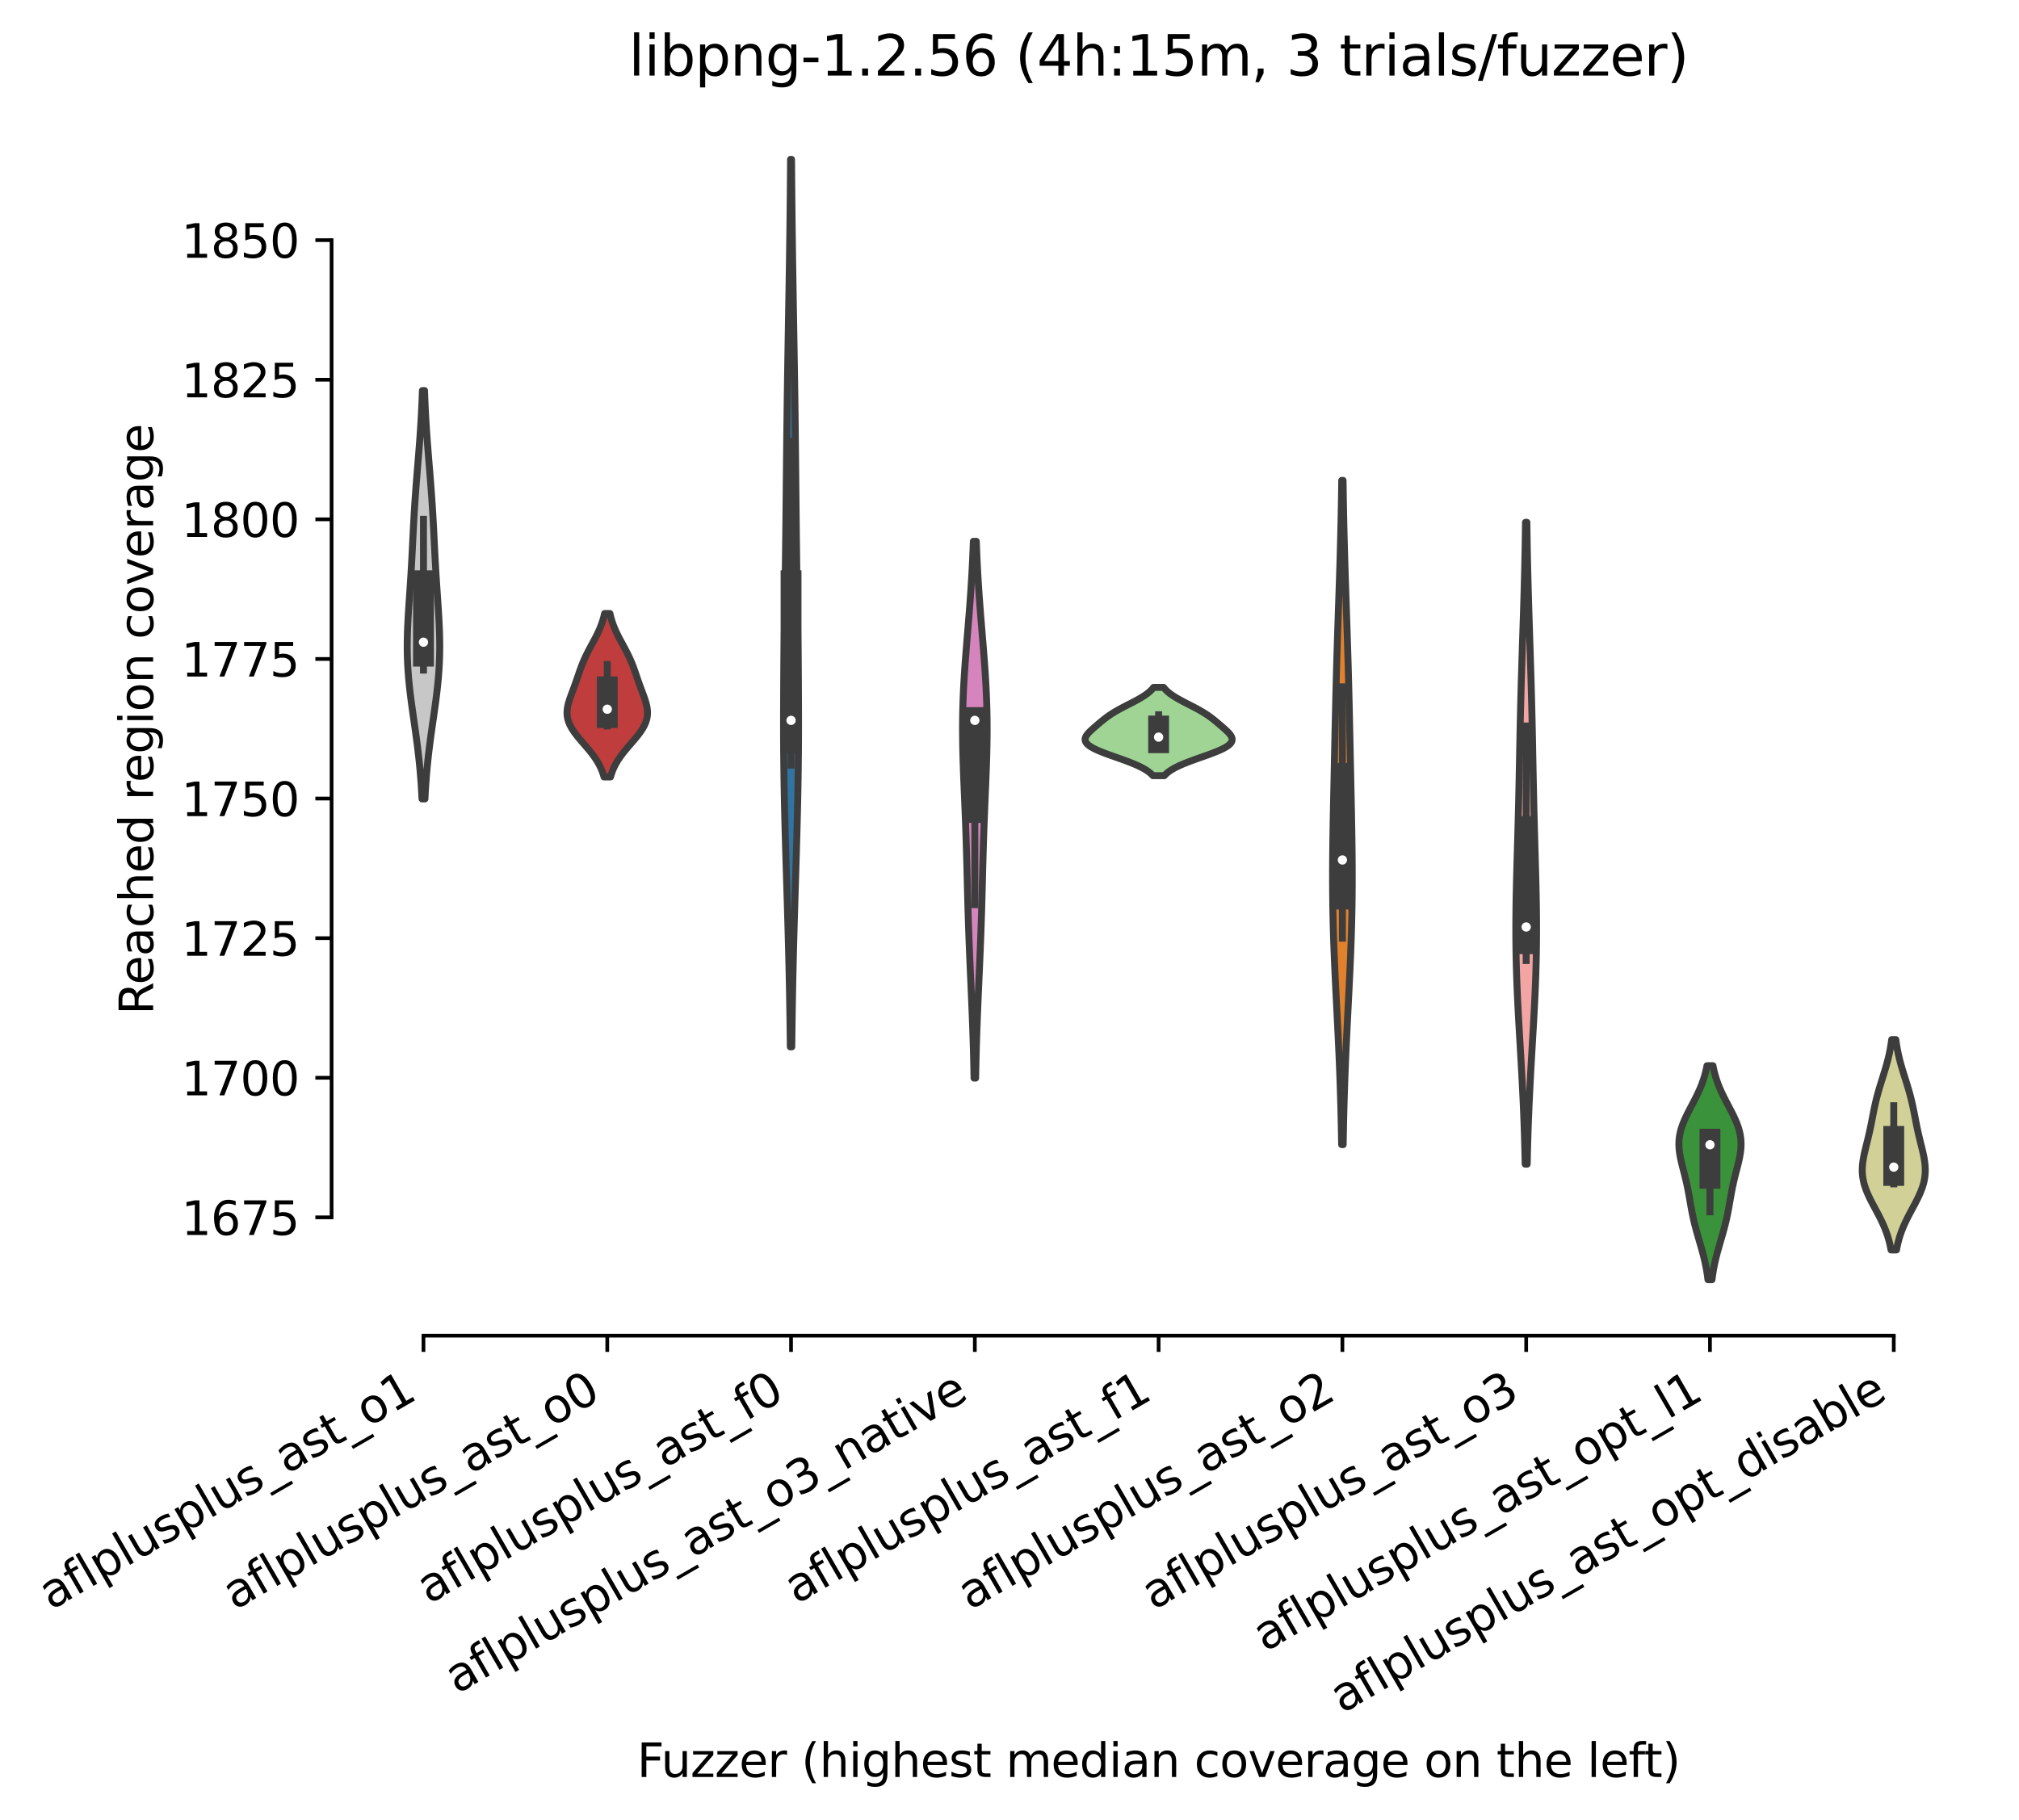 <?xml version="1.0" encoding="utf-8" standalone="no"?>
<!DOCTYPE svg PUBLIC "-//W3C//DTD SVG 1.1//EN"
  "http://www.w3.org/Graphics/SVG/1.1/DTD/svg11.dtd">
<svg xmlns:xlink="http://www.w3.org/1999/xlink" width="435.91pt" height="393.012pt" viewBox="0 0 435.91 393.012" xmlns="http://www.w3.org/2000/svg" version="1.1">
 <defs>
  <style type="text/css">*{stroke-linejoin: round; stroke-linecap: butt}</style>
 </defs>
 <g id="figure_1">
  <g id="patch_1">
   <path d="M 0 393.012 
L 435.91 393.012 
L 435.91 -0 
L 0 -0 
z
" style="fill: #ffffff"/>
  </g>
  <g id="axes_1">
   <g id="patch_2">
    <path d="M 71.59 288.43 
L 428.71 288.43 
L 428.71 22.318 
L 71.59 22.318 
z
" style="fill: #ffffff"/>
   </g>
   <g id="PolyCollection_1">
    <defs>
     <path id="m1118012264" d="M 91.747 -220.496 
L 91.114 -220.496 
L 91.068 -221.387 
L 91.018 -222.277 
L 90.963 -223.168 
L 90.902 -224.059 
L 90.835 -224.949 
L 90.764 -225.84 
L 90.686 -226.731 
L 90.602 -227.621 
L 90.513 -228.512 
L 90.418 -229.403 
L 90.317 -230.293 
L 90.211 -231.184 
L 90.101 -232.075 
L 89.985 -232.965 
L 89.866 -233.856 
L 89.744 -234.747 
L 89.619 -235.637 
L 89.492 -236.528 
L 89.364 -237.419 
L 89.237 -238.309 
L 89.11 -239.2 
L 88.985 -240.091 
L 88.862 -240.981 
L 88.744 -241.872 
L 88.631 -242.763 
L 88.523 -243.653 
L 88.422 -244.544 
L 88.329 -245.435 
L 88.244 -246.325 
L 88.168 -247.216 
L 88.102 -248.107 
L 88.046 -248.997 
L 88 -249.888 
L 87.964 -250.779 
L 87.939 -251.669 
L 87.924 -252.56 
L 87.919 -253.451 
L 87.924 -254.341 
L 87.937 -255.232 
L 87.96 -256.123 
L 87.99 -257.013 
L 88.026 -257.904 
L 88.069 -258.795 
L 88.118 -259.685 
L 88.17 -260.576 
L 88.226 -261.467 
L 88.284 -262.357 
L 88.344 -263.248 
L 88.405 -264.139 
L 88.466 -265.029 
L 88.526 -265.92 
L 88.585 -266.811 
L 88.643 -267.701 
L 88.7 -268.592 
L 88.754 -269.483 
L 88.807 -270.373 
L 88.857 -271.264 
L 88.906 -272.155 
L 88.954 -273.045 
L 89 -273.936 
L 89.045 -274.827 
L 89.089 -275.717 
L 89.133 -276.608 
L 89.178 -277.499 
L 89.223 -278.389 
L 89.269 -279.28 
L 89.317 -280.171 
L 89.366 -281.061 
L 89.417 -281.952 
L 89.471 -282.843 
L 89.527 -283.733 
L 89.585 -284.624 
L 89.646 -285.515 
L 89.709 -286.405 
L 89.775 -287.296 
L 89.842 -288.187 
L 89.911 -289.077 
L 89.982 -289.968 
L 90.054 -290.859 
L 90.127 -291.749 
L 90.2 -292.64 
L 90.272 -293.531 
L 90.345 -294.421 
L 90.416 -295.312 
L 90.487 -296.203 
L 90.555 -297.093 
L 90.622 -297.984 
L 90.687 -298.875 
L 90.749 -299.765 
L 90.808 -300.656 
L 90.864 -301.547 
L 90.917 -302.437 
L 90.967 -303.328 
L 91.014 -304.219 
L 91.058 -305.109 
L 91.098 -306 
L 91.135 -306.891 
L 91.169 -307.781 
L 91.2 -308.672 
L 91.66 -308.672 
L 91.66 -308.672 
L 91.691 -307.781 
L 91.725 -306.891 
L 91.762 -306 
L 91.803 -305.109 
L 91.846 -304.219 
L 91.893 -303.328 
L 91.943 -302.437 
L 91.996 -301.547 
L 92.053 -300.656 
L 92.112 -299.765 
L 92.174 -298.875 
L 92.238 -297.984 
L 92.305 -297.093 
L 92.374 -296.203 
L 92.444 -295.312 
L 92.516 -294.421 
L 92.588 -293.531 
L 92.661 -292.64 
L 92.734 -291.749 
L 92.807 -290.859 
L 92.878 -289.968 
L 92.949 -289.077 
L 93.018 -288.187 
L 93.086 -287.296 
L 93.151 -286.405 
L 93.215 -285.515 
L 93.275 -284.624 
L 93.334 -283.733 
L 93.39 -282.843 
L 93.443 -281.952 
L 93.495 -281.061 
L 93.544 -280.171 
L 93.592 -279.28 
L 93.638 -278.389 
L 93.683 -277.499 
L 93.727 -276.608 
L 93.772 -275.717 
L 93.816 -274.827 
L 93.861 -273.936 
L 93.907 -273.045 
L 93.954 -272.155 
L 94.003 -271.264 
L 94.054 -270.373 
L 94.106 -269.483 
L 94.161 -268.592 
L 94.217 -267.701 
L 94.275 -266.811 
L 94.335 -265.92 
L 94.395 -265.029 
L 94.456 -264.139 
L 94.517 -263.248 
L 94.576 -262.357 
L 94.635 -261.467 
L 94.69 -260.576 
L 94.743 -259.685 
L 94.791 -258.795 
L 94.834 -257.904 
L 94.871 -257.013 
L 94.901 -256.123 
L 94.923 -255.232 
L 94.937 -254.341 
L 94.942 -253.451 
L 94.937 -252.56 
L 94.922 -251.669 
L 94.897 -250.779 
L 94.861 -249.888 
L 94.815 -248.997 
L 94.759 -248.107 
L 94.692 -247.216 
L 94.616 -246.325 
L 94.532 -245.435 
L 94.438 -244.544 
L 94.337 -243.653 
L 94.23 -242.763 
L 94.116 -241.872 
L 93.998 -240.981 
L 93.876 -240.091 
L 93.751 -239.2 
L 93.624 -238.309 
L 93.496 -237.419 
L 93.368 -236.528 
L 93.242 -235.637 
L 93.117 -234.747 
L 92.994 -233.856 
L 92.875 -232.965 
L 92.76 -232.075 
L 92.649 -231.184 
L 92.543 -230.293 
L 92.443 -229.403 
L 92.348 -228.512 
L 92.258 -227.621 
L 92.175 -226.731 
L 92.097 -225.84 
L 92.025 -224.949 
L 91.959 -224.059 
L 91.898 -223.168 
L 91.843 -222.277 
L 91.792 -221.387 
L 91.747 -220.496 
z
" style="stroke: #3d3d3d; stroke-width: 1.5"/>
    </defs>
    <g clip-path="url(#pf75445f4eb)">
     <use xlink:href="#m1118012264" x="0" y="393.012" style="fill: #c7c7c7; stroke: #3d3d3d; stroke-width: 1.5"/>
    </g>
   </g>
   <g id="PolyCollection_2">
    <defs>
     <path id="m4f13e50e9f" d="M 131.814 -225.238 
L 130.406 -225.238 
L 130.304 -225.594 
L 130.191 -225.951 
L 130.067 -226.307 
L 129.929 -226.663 
L 129.779 -227.02 
L 129.616 -227.376 
L 129.439 -227.732 
L 129.249 -228.089 
L 129.045 -228.445 
L 128.827 -228.802 
L 128.595 -229.158 
L 128.351 -229.514 
L 128.095 -229.871 
L 127.827 -230.227 
L 127.549 -230.584 
L 127.261 -230.94 
L 126.966 -231.296 
L 126.665 -231.653 
L 126.36 -232.009 
L 126.053 -232.365 
L 125.745 -232.722 
L 125.439 -233.078 
L 125.137 -233.435 
L 124.842 -233.791 
L 124.555 -234.147 
L 124.28 -234.504 
L 124.017 -234.86 
L 123.77 -235.216 
L 123.539 -235.573 
L 123.328 -235.929 
L 123.136 -236.286 
L 122.967 -236.642 
L 122.819 -236.998 
L 122.695 -237.355 
L 122.594 -237.711 
L 122.517 -238.067 
L 122.464 -238.424 
L 122.433 -238.78 
L 122.424 -239.137 
L 122.437 -239.493 
L 122.469 -239.849 
L 122.519 -240.206 
L 122.586 -240.562 
L 122.667 -240.918 
L 122.762 -241.275 
L 122.867 -241.631 
L 122.981 -241.988 
L 123.102 -242.344 
L 123.229 -242.7 
L 123.359 -243.057 
L 123.492 -243.413 
L 123.626 -243.769 
L 123.759 -244.126 
L 123.892 -244.482 
L 124.023 -244.839 
L 124.152 -245.195 
L 124.279 -245.551 
L 124.404 -245.908 
L 124.528 -246.264 
L 124.65 -246.62 
L 124.771 -246.977 
L 124.893 -247.333 
L 125.015 -247.69 
L 125.138 -248.046 
L 125.265 -248.402 
L 125.394 -248.759 
L 125.527 -249.115 
L 125.665 -249.472 
L 125.808 -249.828 
L 125.957 -250.184 
L 126.111 -250.541 
L 126.272 -250.897 
L 126.438 -251.253 
L 126.61 -251.61 
L 126.787 -251.966 
L 126.968 -252.323 
L 127.154 -252.679 
L 127.343 -253.035 
L 127.534 -253.392 
L 127.727 -253.748 
L 127.92 -254.104 
L 128.112 -254.461 
L 128.303 -254.817 
L 128.491 -255.174 
L 128.676 -255.53 
L 128.855 -255.886 
L 129.03 -256.243 
L 129.198 -256.599 
L 129.36 -256.955 
L 129.514 -257.312 
L 129.66 -257.668 
L 129.798 -258.025 
L 129.927 -258.381 
L 130.048 -258.737 
L 130.161 -259.094 
L 130.265 -259.45 
L 130.36 -259.806 
L 130.448 -260.163 
L 130.528 -260.519 
L 131.693 -260.519 
L 131.693 -260.519 
L 131.773 -260.163 
L 131.86 -259.806 
L 131.956 -259.45 
L 132.06 -259.094 
L 132.172 -258.737 
L 132.293 -258.381 
L 132.423 -258.025 
L 132.561 -257.668 
L 132.707 -257.312 
L 132.861 -256.955 
L 133.022 -256.599 
L 133.191 -256.243 
L 133.365 -255.886 
L 133.545 -255.53 
L 133.729 -255.174 
L 133.917 -254.817 
L 134.108 -254.461 
L 134.301 -254.104 
L 134.494 -253.748 
L 134.686 -253.392 
L 134.878 -253.035 
L 135.067 -252.679 
L 135.252 -252.323 
L 135.434 -251.966 
L 135.611 -251.61 
L 135.783 -251.253 
L 135.949 -250.897 
L 136.109 -250.541 
L 136.264 -250.184 
L 136.412 -249.828 
L 136.555 -249.472 
L 136.693 -249.115 
L 136.827 -248.759 
L 136.956 -248.402 
L 137.082 -248.046 
L 137.206 -247.69 
L 137.328 -247.333 
L 137.449 -246.977 
L 137.571 -246.62 
L 137.693 -246.264 
L 137.816 -245.908 
L 137.941 -245.551 
L 138.068 -245.195 
L 138.198 -244.839 
L 138.329 -244.482 
L 138.461 -244.126 
L 138.595 -243.769 
L 138.729 -243.413 
L 138.861 -243.057 
L 138.992 -242.7 
L 139.118 -242.344 
L 139.24 -241.988 
L 139.354 -241.631 
L 139.459 -241.275 
L 139.553 -240.918 
L 139.635 -240.562 
L 139.701 -240.206 
L 139.752 -239.849 
L 139.784 -239.493 
L 139.796 -239.137 
L 139.787 -238.78 
L 139.757 -238.424 
L 139.703 -238.067 
L 139.626 -237.711 
L 139.525 -237.355 
L 139.401 -236.998 
L 139.254 -236.642 
L 139.084 -236.286 
L 138.893 -235.929 
L 138.681 -235.573 
L 138.451 -235.216 
L 138.203 -234.86 
L 137.941 -234.504 
L 137.665 -234.147 
L 137.379 -233.791 
L 137.083 -233.435 
L 136.782 -233.078 
L 136.476 -232.722 
L 136.168 -232.365 
L 135.86 -232.009 
L 135.555 -231.653 
L 135.254 -231.296 
L 134.959 -230.94 
L 134.672 -230.584 
L 134.394 -230.227 
L 134.126 -229.871 
L 133.869 -229.514 
L 133.625 -229.158 
L 133.394 -228.802 
L 133.176 -228.445 
L 132.972 -228.089 
L 132.781 -227.732 
L 132.604 -227.376 
L 132.441 -227.02 
L 132.291 -226.663 
L 132.154 -226.307 
L 132.029 -225.951 
L 131.916 -225.594 
L 131.814 -225.238 
z
" style="stroke: #3d3d3d; stroke-width: 1.5"/>
    </defs>
    <g clip-path="url(#pf75445f4eb)">
     <use xlink:href="#m4f13e50e9f" x="0" y="393.012" style="fill: #c03d3e; stroke: #3d3d3d; stroke-width: 1.5"/>
    </g>
   </g>
   <g id="PolyCollection_3">
    <defs>
     <path id="m7fd39597c2" d="M 170.948 -166.953 
L 170.633 -166.953 
L 170.611 -168.888 
L 170.586 -170.824 
L 170.559 -172.76 
L 170.529 -174.696 
L 170.497 -176.632 
L 170.462 -178.567 
L 170.425 -180.503 
L 170.384 -182.439 
L 170.341 -184.375 
L 170.296 -186.311 
L 170.248 -188.247 
L 170.197 -190.182 
L 170.145 -192.118 
L 170.09 -194.054 
L 170.034 -195.99 
L 169.977 -197.926 
L 169.918 -199.861 
L 169.859 -201.797 
L 169.8 -203.733 
L 169.741 -205.669 
L 169.682 -207.605 
L 169.625 -209.54 
L 169.57 -211.476 
L 169.516 -213.412 
L 169.465 -215.348 
L 169.418 -217.284 
L 169.373 -219.219 
L 169.333 -221.155 
L 169.296 -223.091 
L 169.264 -225.027 
L 169.237 -226.963 
L 169.214 -228.899 
L 169.197 -230.834 
L 169.184 -232.77 
L 169.176 -234.706 
L 169.173 -236.642 
L 169.174 -238.578 
L 169.18 -240.513 
L 169.19 -242.449 
L 169.204 -244.385 
L 169.221 -246.321 
L 169.241 -248.257 
L 169.264 -250.192 
L 169.289 -252.128 
L 169.315 -254.064 
L 169.343 -256 
L 169.372 -257.936 
L 169.401 -259.871 
L 169.43 -261.807 
L 169.459 -263.743 
L 169.487 -265.679 
L 169.515 -267.615 
L 169.542 -269.551 
L 169.568 -271.486 
L 169.593 -273.422 
L 169.616 -275.358 
L 169.639 -277.294 
L 169.661 -279.23 
L 169.682 -281.165 
L 169.702 -283.101 
L 169.722 -285.037 
L 169.742 -286.973 
L 169.761 -288.909 
L 169.78 -290.844 
L 169.8 -292.78 
L 169.82 -294.716 
L 169.841 -296.652 
L 169.863 -298.588 
L 169.885 -300.523 
L 169.909 -302.459 
L 169.934 -304.395 
L 169.96 -306.331 
L 169.987 -308.267 
L 170.015 -310.203 
L 170.044 -312.138 
L 170.074 -314.074 
L 170.105 -316.01 
L 170.137 -317.946 
L 170.169 -319.882 
L 170.202 -321.817 
L 170.234 -323.753 
L 170.267 -325.689 
L 170.3 -327.625 
L 170.332 -329.561 
L 170.363 -331.496 
L 170.394 -333.432 
L 170.424 -335.368 
L 170.453 -337.304 
L 170.481 -339.24 
L 170.508 -341.175 
L 170.533 -343.111 
L 170.557 -345.047 
L 170.58 -346.983 
L 170.601 -348.919 
L 170.621 -350.855 
L 170.639 -352.79 
L 170.656 -354.726 
L 170.671 -356.662 
L 170.685 -358.598 
L 170.895 -358.598 
L 170.895 -358.598 
L 170.909 -356.662 
L 170.925 -354.726 
L 170.942 -352.79 
L 170.96 -350.855 
L 170.979 -348.919 
L 171.001 -346.983 
L 171.023 -345.047 
L 171.047 -343.111 
L 171.073 -341.175 
L 171.099 -339.24 
L 171.127 -337.304 
L 171.156 -335.368 
L 171.186 -333.432 
L 171.217 -331.496 
L 171.249 -329.561 
L 171.281 -327.625 
L 171.313 -325.689 
L 171.346 -323.753 
L 171.379 -321.817 
L 171.411 -319.882 
L 171.444 -317.946 
L 171.475 -316.01 
L 171.506 -314.074 
L 171.536 -312.138 
L 171.566 -310.203 
L 171.594 -308.267 
L 171.621 -306.331 
L 171.647 -304.395 
L 171.671 -302.459 
L 171.695 -300.523 
L 171.718 -298.588 
L 171.739 -296.652 
L 171.76 -294.716 
L 171.781 -292.78 
L 171.8 -290.844 
L 171.82 -288.909 
L 171.839 -286.973 
L 171.859 -285.037 
L 171.878 -283.101 
L 171.899 -281.165 
L 171.92 -279.23 
L 171.941 -277.294 
L 171.964 -275.358 
L 171.988 -273.422 
L 172.013 -271.486 
L 172.039 -269.551 
L 172.066 -267.615 
L 172.093 -265.679 
L 172.122 -263.743 
L 172.151 -261.807 
L 172.18 -259.871 
L 172.209 -257.936 
L 172.238 -256 
L 172.265 -254.064 
L 172.292 -252.128 
L 172.317 -250.192 
L 172.339 -248.257 
L 172.359 -246.321 
L 172.377 -244.385 
L 172.39 -242.449 
L 172.4 -240.513 
L 172.406 -238.578 
L 172.408 -236.642 
L 172.405 -234.706 
L 172.397 -232.77 
L 172.384 -230.834 
L 172.366 -228.899 
L 172.344 -226.963 
L 172.316 -225.027 
L 172.284 -223.091 
L 172.248 -221.155 
L 172.207 -219.219 
L 172.163 -217.284 
L 172.115 -215.348 
L 172.064 -213.412 
L 172.011 -211.476 
L 171.955 -209.54 
L 171.898 -207.605 
L 171.84 -205.669 
L 171.781 -203.733 
L 171.722 -201.797 
L 171.662 -199.861 
L 171.604 -197.926 
L 171.546 -195.99 
L 171.49 -194.054 
L 171.436 -192.118 
L 171.383 -190.182 
L 171.333 -188.247 
L 171.285 -186.311 
L 171.239 -184.375 
L 171.196 -182.439 
L 171.156 -180.503 
L 171.118 -178.567 
L 171.083 -176.632 
L 171.051 -174.696 
L 171.022 -172.76 
L 170.995 -170.824 
L 170.97 -168.888 
L 170.948 -166.953 
z
" style="stroke: #3d3d3d; stroke-width: 1.5"/>
    </defs>
    <g clip-path="url(#pf75445f4eb)">
     <use xlink:href="#m7fd39597c2" x="0" y="393.012" style="fill: #3274a1; stroke: #3d3d3d; stroke-width: 1.5"/>
    </g>
   </g>
   <g id="PolyCollection_4">
    <defs>
     <path id="m7516b4ec07" d="M 210.641 -160.202 
L 210.3 -160.202 
L 210.277 -161.373 
L 210.253 -162.544 
L 210.226 -163.715 
L 210.197 -164.885 
L 210.166 -166.056 
L 210.133 -167.227 
L 210.097 -168.398 
L 210.059 -169.569 
L 210.019 -170.74 
L 209.977 -171.91 
L 209.933 -173.081 
L 209.887 -174.252 
L 209.84 -175.423 
L 209.791 -176.594 
L 209.741 -177.765 
L 209.691 -178.935 
L 209.639 -180.106 
L 209.588 -181.277 
L 209.536 -182.448 
L 209.485 -183.619 
L 209.434 -184.79 
L 209.384 -185.96 
L 209.335 -187.131 
L 209.287 -188.302 
L 209.241 -189.473 
L 209.197 -190.644 
L 209.154 -191.815 
L 209.113 -192.985 
L 209.074 -194.156 
L 209.037 -195.327 
L 209.002 -196.498 
L 208.968 -197.669 
L 208.935 -198.84 
L 208.904 -200.011 
L 208.874 -201.181 
L 208.844 -202.352 
L 208.814 -203.523 
L 208.785 -204.694 
L 208.755 -205.865 
L 208.724 -207.036 
L 208.692 -208.206 
L 208.659 -209.377 
L 208.624 -210.548 
L 208.587 -211.719 
L 208.548 -212.89 
L 208.508 -214.061 
L 208.465 -215.231 
L 208.421 -216.402 
L 208.375 -217.573 
L 208.327 -218.744 
L 208.278 -219.915 
L 208.229 -221.086 
L 208.18 -222.256 
L 208.131 -223.427 
L 208.083 -224.598 
L 208.037 -225.769 
L 207.994 -226.94 
L 207.954 -228.111 
L 207.918 -229.281 
L 207.886 -230.452 
L 207.86 -231.623 
L 207.84 -232.794 
L 207.826 -233.965 
L 207.819 -235.136 
L 207.82 -236.306 
L 207.829 -237.477 
L 207.846 -238.648 
L 207.87 -239.819 
L 207.903 -240.99 
L 207.944 -242.161 
L 207.992 -243.331 
L 208.048 -244.502 
L 208.111 -245.673 
L 208.18 -246.844 
L 208.256 -248.015 
L 208.336 -249.186 
L 208.422 -250.356 
L 208.511 -251.527 
L 208.603 -252.698 
L 208.697 -253.869 
L 208.793 -255.04 
L 208.89 -256.211 
L 208.987 -257.381 
L 209.083 -258.552 
L 209.178 -259.723 
L 209.271 -260.894 
L 209.362 -262.065 
L 209.449 -263.236 
L 209.534 -264.406 
L 209.614 -265.577 
L 209.691 -266.748 
L 209.764 -267.919 
L 209.832 -269.09 
L 209.896 -270.261 
L 209.956 -271.431 
L 210.011 -272.602 
L 210.062 -273.773 
L 210.108 -274.944 
L 210.151 -276.115 
L 210.79 -276.115 
L 210.79 -276.115 
L 210.832 -274.944 
L 210.879 -273.773 
L 210.93 -272.602 
L 210.985 -271.431 
L 211.044 -270.261 
L 211.108 -269.09 
L 211.177 -267.919 
L 211.249 -266.748 
L 211.326 -265.577 
L 211.407 -264.406 
L 211.491 -263.236 
L 211.579 -262.065 
L 211.669 -260.894 
L 211.762 -259.723 
L 211.857 -258.552 
L 211.954 -257.381 
L 212.05 -256.211 
L 212.147 -255.04 
L 212.243 -253.869 
L 212.338 -252.698 
L 212.43 -251.527 
L 212.519 -250.356 
L 212.604 -249.186 
L 212.685 -248.015 
L 212.76 -246.844 
L 212.83 -245.673 
L 212.892 -244.502 
L 212.948 -243.331 
L 212.997 -242.161 
L 213.038 -240.99 
L 213.07 -239.819 
L 213.095 -238.648 
L 213.112 -237.477 
L 213.12 -236.306 
L 213.121 -235.136 
L 213.115 -233.965 
L 213.101 -232.794 
L 213.081 -231.623 
L 213.055 -230.452 
L 213.023 -229.281 
L 212.987 -228.111 
L 212.947 -226.94 
L 212.903 -225.769 
L 212.857 -224.598 
L 212.81 -223.427 
L 212.761 -222.256 
L 212.711 -221.086 
L 212.662 -219.915 
L 212.614 -218.744 
L 212.566 -217.573 
L 212.52 -216.402 
L 212.475 -215.231 
L 212.433 -214.061 
L 212.392 -212.89 
L 212.353 -211.719 
L 212.317 -210.548 
L 212.282 -209.377 
L 212.249 -208.206 
L 212.217 -207.036 
L 212.186 -205.865 
L 212.156 -204.694 
L 212.126 -203.523 
L 212.097 -202.352 
L 212.067 -201.181 
L 212.037 -200.011 
L 212.005 -198.84 
L 211.973 -197.669 
L 211.939 -196.498 
L 211.904 -195.327 
L 211.866 -194.156 
L 211.827 -192.985 
L 211.787 -191.815 
L 211.744 -190.644 
L 211.699 -189.473 
L 211.653 -188.302 
L 211.606 -187.131 
L 211.557 -185.96 
L 211.507 -184.79 
L 211.456 -183.619 
L 211.404 -182.448 
L 211.353 -181.277 
L 211.301 -180.106 
L 211.25 -178.935 
L 211.199 -177.765 
L 211.149 -176.594 
L 211.101 -175.423 
L 211.053 -174.252 
L 211.008 -173.081 
L 210.964 -171.91 
L 210.921 -170.74 
L 210.881 -169.569 
L 210.844 -168.398 
L 210.808 -167.227 
L 210.774 -166.056 
L 210.743 -164.885 
L 210.714 -163.715 
L 210.688 -162.544 
L 210.663 -161.373 
L 210.641 -160.202 
z
" style="stroke: #3d3d3d; stroke-width: 1.5"/>
    </defs>
    <g clip-path="url(#pf75445f4eb)">
     <use xlink:href="#m7516b4ec07" x="0" y="393.012" style="fill: #d684bd; stroke: #3d3d3d; stroke-width: 1.5"/>
    </g>
   </g>
   <g id="PolyCollection_5">
    <defs>
     <path id="m466838f50a" d="M 251.379 -225.508 
L 248.922 -225.508 
L 248.745 -225.701 
L 248.548 -225.893 
L 248.331 -226.086 
L 248.092 -226.279 
L 247.832 -226.471 
L 247.548 -226.664 
L 247.241 -226.856 
L 246.91 -227.049 
L 246.555 -227.241 
L 246.176 -227.434 
L 245.774 -227.627 
L 245.349 -227.819 
L 244.902 -228.012 
L 244.435 -228.204 
L 243.95 -228.397 
L 243.448 -228.589 
L 242.931 -228.782 
L 242.403 -228.975 
L 241.866 -229.167 
L 241.323 -229.36 
L 240.778 -229.552 
L 240.234 -229.745 
L 239.695 -229.937 
L 239.164 -230.13 
L 238.645 -230.323 
L 238.142 -230.515 
L 237.659 -230.708 
L 237.199 -230.9 
L 236.764 -231.093 
L 236.359 -231.285 
L 235.985 -231.478 
L 235.646 -231.671 
L 235.342 -231.863 
L 235.076 -232.056 
L 234.847 -232.248 
L 234.658 -232.441 
L 234.508 -232.633 
L 234.395 -232.826 
L 234.321 -233.019 
L 234.282 -233.211 
L 234.278 -233.404 
L 234.307 -233.596 
L 234.366 -233.789 
L 234.452 -233.981 
L 234.563 -234.174 
L 234.697 -234.366 
L 234.85 -234.559 
L 235.019 -234.752 
L 235.202 -234.944 
L 235.396 -235.137 
L 235.6 -235.329 
L 235.81 -235.522 
L 236.025 -235.714 
L 236.244 -235.907 
L 236.465 -236.1 
L 236.688 -236.292 
L 236.912 -236.485 
L 237.138 -236.677 
L 237.365 -236.87 
L 237.594 -237.062 
L 237.826 -237.255 
L 238.062 -237.448 
L 238.302 -237.64 
L 238.548 -237.833 
L 238.8 -238.025 
L 239.061 -238.218 
L 239.33 -238.41 
L 239.609 -238.603 
L 239.898 -238.796 
L 240.198 -238.988 
L 240.509 -239.181 
L 240.831 -239.373 
L 241.164 -239.566 
L 241.506 -239.758 
L 241.857 -239.951 
L 242.216 -240.144 
L 242.582 -240.336 
L 242.953 -240.529 
L 243.327 -240.721 
L 243.703 -240.914 
L 244.078 -241.106 
L 244.451 -241.299 
L 244.82 -241.491 
L 245.182 -241.684 
L 245.537 -241.877 
L 245.882 -242.069 
L 246.217 -242.262 
L 246.538 -242.454 
L 246.847 -242.647 
L 247.14 -242.839 
L 247.419 -243.032 
L 247.681 -243.225 
L 247.927 -243.417 
L 248.156 -243.61 
L 248.369 -243.802 
L 248.566 -243.995 
L 248.747 -244.187 
L 248.912 -244.38 
L 249.062 -244.573 
L 251.238 -244.573 
L 251.238 -244.573 
L 251.389 -244.38 
L 251.554 -244.187 
L 251.734 -243.995 
L 251.931 -243.802 
L 252.144 -243.61 
L 252.374 -243.417 
L 252.62 -243.225 
L 252.882 -243.032 
L 253.16 -242.839 
L 253.454 -242.647 
L 253.762 -242.454 
L 254.084 -242.262 
L 254.418 -242.069 
L 254.763 -241.877 
L 255.118 -241.684 
L 255.481 -241.491 
L 255.85 -241.299 
L 256.223 -241.106 
L 256.598 -240.914 
L 256.974 -240.721 
L 257.348 -240.529 
L 257.718 -240.336 
L 258.084 -240.144 
L 258.443 -239.951 
L 258.795 -239.758 
L 259.137 -239.566 
L 259.469 -239.373 
L 259.791 -239.181 
L 260.102 -238.988 
L 260.402 -238.796 
L 260.692 -238.603 
L 260.971 -238.41 
L 261.24 -238.218 
L 261.5 -238.025 
L 261.753 -237.833 
L 261.999 -237.64 
L 262.239 -237.448 
L 262.474 -237.255 
L 262.706 -237.062 
L 262.935 -236.87 
L 263.162 -236.677 
L 263.388 -236.485 
L 263.613 -236.292 
L 263.836 -236.1 
L 264.057 -235.907 
L 264.276 -235.714 
L 264.491 -235.522 
L 264.701 -235.329 
L 264.904 -235.137 
L 265.099 -234.944 
L 265.282 -234.752 
L 265.451 -234.559 
L 265.604 -234.366 
L 265.737 -234.174 
L 265.849 -233.981 
L 265.935 -233.789 
L 265.994 -233.596 
L 266.022 -233.404 
L 266.018 -233.211 
L 265.98 -233.019 
L 265.905 -232.826 
L 265.793 -232.633 
L 265.642 -232.441 
L 265.453 -232.248 
L 265.225 -232.056 
L 264.958 -231.863 
L 264.655 -231.671 
L 264.315 -231.478 
L 263.942 -231.285 
L 263.536 -231.093 
L 263.102 -230.9 
L 262.642 -230.708 
L 262.158 -230.515 
L 261.655 -230.323 
L 261.137 -230.13 
L 260.606 -229.937 
L 260.067 -229.745 
L 259.522 -229.552 
L 258.977 -229.36 
L 258.435 -229.167 
L 257.898 -228.975 
L 257.369 -228.782 
L 256.853 -228.589 
L 256.351 -228.397 
L 255.865 -228.204 
L 255.398 -228.012 
L 254.952 -227.819 
L 254.527 -227.627 
L 254.125 -227.434 
L 253.746 -227.241 
L 253.391 -227.049 
L 253.06 -226.856 
L 252.753 -226.664 
L 252.469 -226.471 
L 252.208 -226.279 
L 251.97 -226.086 
L 251.753 -225.893 
L 251.556 -225.701 
L 251.379 -225.508 
z
" style="stroke: #3d3d3d; stroke-width: 1.5"/>
    </defs>
    <g clip-path="url(#pf75445f4eb)">
     <use xlink:href="#m466838f50a" x="0" y="393.012" style="fill: #9fd495; stroke: #3d3d3d; stroke-width: 1.5"/>
    </g>
   </g>
   <g id="PolyCollection_6">
    <defs>
     <path id="m31312646e0" d="M 289.997 -145.84 
L 289.664 -145.84 
L 289.64 -147.289 
L 289.613 -148.738 
L 289.584 -150.186 
L 289.551 -151.635 
L 289.516 -153.084 
L 289.477 -154.533 
L 289.435 -155.982 
L 289.39 -157.43 
L 289.342 -158.879 
L 289.291 -160.328 
L 289.236 -161.777 
L 289.178 -163.226 
L 289.117 -164.674 
L 289.054 -166.123 
L 288.988 -167.572 
L 288.92 -169.021 
L 288.85 -170.47 
L 288.778 -171.918 
L 288.705 -173.367 
L 288.631 -174.816 
L 288.558 -176.265 
L 288.484 -177.714 
L 288.411 -179.162 
L 288.34 -180.611 
L 288.27 -182.06 
L 288.203 -183.509 
L 288.138 -184.958 
L 288.077 -186.406 
L 288.019 -187.855 
L 287.966 -189.304 
L 287.917 -190.753 
L 287.873 -192.202 
L 287.834 -193.65 
L 287.8 -195.099 
L 287.772 -196.548 
L 287.749 -197.997 
L 287.731 -199.446 
L 287.719 -200.894 
L 287.712 -202.343 
L 287.71 -203.792 
L 287.712 -205.241 
L 287.719 -206.69 
L 287.73 -208.138 
L 287.745 -209.587 
L 287.763 -211.036 
L 287.784 -212.485 
L 287.808 -213.934 
L 287.833 -215.382 
L 287.86 -216.831 
L 287.888 -218.28 
L 287.918 -219.729 
L 287.948 -221.178 
L 287.978 -222.626 
L 288.009 -224.075 
L 288.039 -225.524 
L 288.07 -226.973 
L 288.101 -228.422 
L 288.131 -229.87 
L 288.161 -231.319 
L 288.192 -232.768 
L 288.222 -234.217 
L 288.253 -235.666 
L 288.284 -237.114 
L 288.316 -238.563 
L 288.349 -240.012 
L 288.383 -241.461 
L 288.417 -242.909 
L 288.453 -244.358 
L 288.49 -245.807 
L 288.529 -247.256 
L 288.569 -248.705 
L 288.61 -250.153 
L 288.653 -251.602 
L 288.698 -253.051 
L 288.743 -254.5 
L 288.79 -255.949 
L 288.837 -257.397 
L 288.885 -258.846 
L 288.934 -260.295 
L 288.983 -261.744 
L 289.032 -263.193 
L 289.08 -264.641 
L 289.129 -266.09 
L 289.176 -267.539 
L 289.223 -268.988 
L 289.268 -270.437 
L 289.312 -271.885 
L 289.354 -273.334 
L 289.394 -274.783 
L 289.433 -276.232 
L 289.47 -277.681 
L 289.504 -279.129 
L 289.536 -280.578 
L 289.567 -282.027 
L 289.595 -283.476 
L 289.621 -284.925 
L 289.645 -286.373 
L 289.666 -287.822 
L 289.686 -289.271 
L 289.974 -289.271 
L 289.974 -289.271 
L 289.994 -287.822 
L 290.016 -286.373 
L 290.04 -284.925 
L 290.066 -283.476 
L 290.094 -282.027 
L 290.124 -280.578 
L 290.157 -279.129 
L 290.191 -277.681 
L 290.228 -276.232 
L 290.266 -274.783 
L 290.307 -273.334 
L 290.349 -271.885 
L 290.393 -270.437 
L 290.438 -268.988 
L 290.485 -267.539 
L 290.532 -266.09 
L 290.58 -264.641 
L 290.629 -263.193 
L 290.678 -261.744 
L 290.727 -260.295 
L 290.775 -258.846 
L 290.824 -257.397 
L 290.871 -255.949 
L 290.918 -254.5 
L 290.963 -253.051 
L 291.007 -251.602 
L 291.05 -250.153 
L 291.092 -248.705 
L 291.132 -247.256 
L 291.17 -245.807 
L 291.207 -244.358 
L 291.243 -242.909 
L 291.278 -241.461 
L 291.312 -240.012 
L 291.344 -238.563 
L 291.376 -237.114 
L 291.407 -235.666 
L 291.438 -234.217 
L 291.469 -232.768 
L 291.499 -231.319 
L 291.53 -229.87 
L 291.56 -228.422 
L 291.591 -226.973 
L 291.621 -225.524 
L 291.652 -224.075 
L 291.682 -222.626 
L 291.713 -221.178 
L 291.743 -219.729 
L 291.772 -218.28 
L 291.801 -216.831 
L 291.828 -215.382 
L 291.853 -213.934 
L 291.876 -212.485 
L 291.897 -211.036 
L 291.915 -209.587 
L 291.93 -208.138 
L 291.941 -206.69 
L 291.948 -205.241 
L 291.951 -203.792 
L 291.949 -202.343 
L 291.942 -200.894 
L 291.929 -199.446 
L 291.912 -197.997 
L 291.889 -196.548 
L 291.86 -195.099 
L 291.827 -193.65 
L 291.788 -192.202 
L 291.743 -190.753 
L 291.695 -189.304 
L 291.641 -187.855 
L 291.584 -186.406 
L 291.522 -184.958 
L 291.458 -183.509 
L 291.39 -182.06 
L 291.321 -180.611 
L 291.249 -179.162 
L 291.176 -177.714 
L 291.103 -176.265 
L 291.029 -174.816 
L 290.956 -173.367 
L 290.883 -171.918 
L 290.811 -170.47 
L 290.741 -169.021 
L 290.673 -167.572 
L 290.607 -166.123 
L 290.543 -164.674 
L 290.482 -163.226 
L 290.425 -161.777 
L 290.37 -160.328 
L 290.318 -158.879 
L 290.27 -157.43 
L 290.225 -155.982 
L 290.183 -154.533 
L 290.145 -153.084 
L 290.109 -151.635 
L 290.077 -150.186 
L 290.048 -148.738 
L 290.021 -147.289 
L 289.997 -145.84 
z
" style="stroke: #3d3d3d; stroke-width: 1.5"/>
    </defs>
    <g clip-path="url(#pf75445f4eb)">
     <use xlink:href="#m31312646e0" x="0" y="393.012" style="fill: #e1812c; stroke: #3d3d3d; stroke-width: 1.5"/>
    </g>
   </g>
   <g id="PolyCollection_7">
    <defs>
     <path id="m5058f7f19f" d="M 329.726 -141.623 
L 329.294 -141.623 
L 329.264 -143.023 
L 329.23 -144.423 
L 329.193 -145.823 
L 329.152 -147.223 
L 329.108 -148.623 
L 329.06 -150.023 
L 329.008 -151.423 
L 328.953 -152.823 
L 328.894 -154.223 
L 328.831 -155.623 
L 328.765 -157.023 
L 328.695 -158.423 
L 328.623 -159.823 
L 328.548 -161.223 
L 328.47 -162.623 
L 328.391 -164.023 
L 328.31 -165.423 
L 328.228 -166.823 
L 328.146 -168.223 
L 328.065 -169.623 
L 327.984 -171.023 
L 327.905 -172.423 
L 327.828 -173.823 
L 327.754 -175.223 
L 327.683 -176.623 
L 327.617 -178.023 
L 327.555 -179.423 
L 327.499 -180.823 
L 327.448 -182.223 
L 327.403 -183.623 
L 327.365 -185.023 
L 327.333 -186.423 
L 327.308 -187.823 
L 327.29 -189.223 
L 327.279 -190.623 
L 327.274 -192.023 
L 327.275 -193.423 
L 327.283 -194.823 
L 327.296 -196.223 
L 327.315 -197.623 
L 327.338 -199.023 
L 327.366 -200.423 
L 327.397 -201.823 
L 327.431 -203.223 
L 327.467 -204.623 
L 327.505 -206.023 
L 327.544 -207.423 
L 327.584 -208.823 
L 327.625 -210.223 
L 327.665 -211.623 
L 327.704 -213.023 
L 327.742 -214.423 
L 327.779 -215.823 
L 327.815 -217.223 
L 327.85 -218.623 
L 327.883 -220.023 
L 327.914 -221.423 
L 327.945 -222.823 
L 327.974 -224.223 
L 328.002 -225.623 
L 328.029 -227.023 
L 328.056 -228.423 
L 328.083 -229.823 
L 328.11 -231.223 
L 328.138 -232.623 
L 328.166 -234.023 
L 328.195 -235.423 
L 328.225 -236.823 
L 328.256 -238.223 
L 328.289 -239.623 
L 328.324 -241.023 
L 328.359 -242.423 
L 328.397 -243.823 
L 328.436 -245.223 
L 328.476 -246.623 
L 328.518 -248.023 
L 328.561 -249.423 
L 328.605 -250.823 
L 328.65 -252.223 
L 328.695 -253.623 
L 328.74 -255.023 
L 328.786 -256.423 
L 328.831 -257.823 
L 328.875 -259.223 
L 328.919 -260.623 
L 328.962 -262.023 
L 329.003 -263.423 
L 329.044 -264.823 
L 329.082 -266.223 
L 329.119 -267.623 
L 329.155 -269.023 
L 329.188 -270.423 
L 329.219 -271.823 
L 329.248 -273.223 
L 329.276 -274.623 
L 329.301 -276.023 
L 329.324 -277.423 
L 329.345 -278.823 
L 329.365 -280.223 
L 329.656 -280.223 
L 329.656 -280.223 
L 329.675 -278.823 
L 329.696 -277.423 
L 329.72 -276.023 
L 329.745 -274.623 
L 329.772 -273.223 
L 329.801 -271.823 
L 329.833 -270.423 
L 329.866 -269.023 
L 329.901 -267.623 
L 329.938 -266.223 
L 329.977 -264.823 
L 330.017 -263.423 
L 330.059 -262.023 
L 330.102 -260.623 
L 330.145 -259.223 
L 330.19 -257.823 
L 330.235 -256.423 
L 330.28 -255.023 
L 330.326 -253.623 
L 330.371 -252.223 
L 330.415 -250.823 
L 330.459 -249.423 
L 330.502 -248.023 
L 330.544 -246.623 
L 330.585 -245.223 
L 330.624 -243.823 
L 330.661 -242.423 
L 330.697 -241.023 
L 330.731 -239.623 
L 330.764 -238.223 
L 330.796 -236.823 
L 330.826 -235.423 
L 330.855 -234.023 
L 330.883 -232.623 
L 330.91 -231.223 
L 330.937 -229.823 
L 330.964 -228.423 
L 330.991 -227.023 
L 331.019 -225.623 
L 331.047 -224.223 
L 331.076 -222.823 
L 331.106 -221.423 
L 331.138 -220.023 
L 331.171 -218.623 
L 331.205 -217.223 
L 331.241 -215.823 
L 331.278 -214.423 
L 331.317 -213.023 
L 331.356 -211.623 
L 331.396 -210.223 
L 331.436 -208.823 
L 331.476 -207.423 
L 331.516 -206.023 
L 331.554 -204.623 
L 331.59 -203.223 
L 331.624 -201.823 
L 331.655 -200.423 
L 331.682 -199.023 
L 331.706 -197.623 
L 331.724 -196.223 
L 331.737 -194.823 
L 331.745 -193.423 
L 331.747 -192.023 
L 331.742 -190.623 
L 331.73 -189.223 
L 331.712 -187.823 
L 331.687 -186.423 
L 331.656 -185.023 
L 331.617 -183.623 
L 331.573 -182.223 
L 331.522 -180.823 
L 331.465 -179.423 
L 331.404 -178.023 
L 331.337 -176.623 
L 331.267 -175.223 
L 331.193 -173.823 
L 331.116 -172.423 
L 331.037 -171.023 
L 330.956 -169.623 
L 330.874 -168.223 
L 330.792 -166.823 
L 330.711 -165.423 
L 330.63 -164.023 
L 330.55 -162.623 
L 330.473 -161.223 
L 330.398 -159.823 
L 330.325 -158.423 
L 330.256 -157.023 
L 330.19 -155.623 
L 330.127 -154.223 
L 330.068 -152.823 
L 330.012 -151.423 
L 329.961 -150.023 
L 329.913 -148.623 
L 329.868 -147.223 
L 329.828 -145.823 
L 329.791 -144.423 
L 329.757 -143.023 
L 329.726 -141.623 
z
" style="stroke: #3d3d3d; stroke-width: 1.5"/>
    </defs>
    <g clip-path="url(#pf75445f4eb)">
     <use xlink:href="#m5058f7f19f" x="0" y="393.012" style="fill: #f2a5a3; stroke: #3d3d3d; stroke-width: 1.5"/>
    </g>
   </g>
   <g id="PolyCollection_8">
    <defs>
     <path id="me02f3dd294" d="M 369.626 -116.678 
L 368.754 -116.678 
L 368.696 -117.144 
L 368.632 -117.611 
L 368.562 -118.078 
L 368.486 -118.544 
L 368.404 -119.011 
L 368.317 -119.478 
L 368.223 -119.944 
L 368.123 -120.411 
L 368.018 -120.878 
L 367.907 -121.344 
L 367.791 -121.811 
L 367.67 -122.278 
L 367.545 -122.744 
L 367.417 -123.211 
L 367.285 -123.678 
L 367.151 -124.144 
L 367.016 -124.611 
L 366.88 -125.078 
L 366.744 -125.544 
L 366.609 -126.011 
L 366.475 -126.478 
L 366.343 -126.944 
L 366.214 -127.411 
L 366.089 -127.878 
L 365.967 -128.344 
L 365.85 -128.811 
L 365.738 -129.278 
L 365.63 -129.744 
L 365.527 -130.211 
L 365.428 -130.678 
L 365.334 -131.144 
L 365.244 -131.611 
L 365.157 -132.078 
L 365.073 -132.544 
L 364.99 -133.011 
L 364.909 -133.478 
L 364.829 -133.944 
L 364.747 -134.411 
L 364.665 -134.878 
L 364.58 -135.344 
L 364.493 -135.811 
L 364.402 -136.278 
L 364.307 -136.744 
L 364.209 -137.211 
L 364.105 -137.678 
L 363.998 -138.144 
L 363.886 -138.611 
L 363.771 -139.078 
L 363.653 -139.544 
L 363.533 -140.011 
L 363.413 -140.478 
L 363.293 -140.944 
L 363.175 -141.411 
L 363.06 -141.878 
L 362.951 -142.344 
L 362.849 -142.811 
L 362.756 -143.278 
L 362.674 -143.744 
L 362.604 -144.211 
L 362.549 -144.678 
L 362.509 -145.144 
L 362.486 -145.611 
L 362.481 -146.078 
L 362.496 -146.544 
L 362.53 -147.011 
L 362.584 -147.478 
L 362.659 -147.944 
L 362.754 -148.411 
L 362.869 -148.878 
L 363.003 -149.344 
L 363.156 -149.811 
L 363.325 -150.278 
L 363.51 -150.744 
L 363.709 -151.211 
L 363.921 -151.678 
L 364.143 -152.144 
L 364.374 -152.611 
L 364.611 -153.078 
L 364.853 -153.544 
L 365.098 -154.011 
L 365.344 -154.478 
L 365.589 -154.944 
L 365.832 -155.411 
L 366.07 -155.878 
L 366.302 -156.344 
L 366.528 -156.811 
L 366.745 -157.278 
L 366.954 -157.744 
L 367.152 -158.211 
L 367.34 -158.678 
L 367.518 -159.144 
L 367.684 -159.611 
L 367.839 -160.078 
L 367.983 -160.544 
L 368.116 -161.011 
L 368.238 -161.478 
L 368.349 -161.944 
L 368.451 -162.411 
L 368.542 -162.878 
L 369.838 -162.878 
L 369.838 -162.878 
L 369.93 -162.411 
L 370.031 -161.944 
L 370.143 -161.478 
L 370.265 -161.011 
L 370.397 -160.544 
L 370.541 -160.078 
L 370.696 -159.611 
L 370.863 -159.144 
L 371.04 -158.678 
L 371.228 -158.211 
L 371.427 -157.744 
L 371.635 -157.278 
L 371.853 -156.811 
L 372.078 -156.344 
L 372.311 -155.878 
L 372.549 -155.411 
L 372.791 -154.944 
L 373.036 -154.478 
L 373.282 -154.011 
L 373.527 -153.544 
L 373.769 -153.078 
L 374.007 -152.611 
L 374.238 -152.144 
L 374.46 -151.678 
L 374.671 -151.211 
L 374.871 -150.744 
L 375.056 -150.278 
L 375.225 -149.811 
L 375.377 -149.344 
L 375.511 -148.878 
L 375.626 -148.411 
L 375.721 -147.944 
L 375.796 -147.478 
L 375.851 -147.011 
L 375.885 -146.544 
L 375.899 -146.078 
L 375.895 -145.611 
L 375.872 -145.144 
L 375.832 -144.678 
L 375.776 -144.211 
L 375.707 -143.744 
L 375.624 -143.278 
L 375.531 -142.811 
L 375.429 -142.344 
L 375.32 -141.878 
L 375.206 -141.411 
L 375.088 -140.944 
L 374.968 -140.478 
L 374.847 -140.011 
L 374.727 -139.544 
L 374.61 -139.078 
L 374.494 -138.611 
L 374.383 -138.144 
L 374.275 -137.678 
L 374.172 -137.211 
L 374.073 -136.744 
L 373.978 -136.278 
L 373.888 -135.811 
L 373.8 -135.344 
L 373.716 -134.878 
L 373.633 -134.411 
L 373.552 -133.944 
L 373.471 -133.478 
L 373.39 -133.011 
L 373.308 -132.544 
L 373.224 -132.078 
L 373.137 -131.611 
L 373.046 -131.144 
L 372.952 -130.678 
L 372.854 -130.211 
L 372.751 -129.744 
L 372.643 -129.278 
L 372.53 -128.811 
L 372.413 -128.344 
L 372.292 -127.878 
L 372.166 -127.411 
L 372.038 -126.944 
L 371.906 -126.478 
L 371.772 -126.011 
L 371.637 -125.544 
L 371.501 -125.078 
L 371.364 -124.611 
L 371.229 -124.144 
L 371.095 -123.678 
L 370.964 -123.211 
L 370.835 -122.744 
L 370.711 -122.278 
L 370.59 -121.811 
L 370.474 -121.344 
L 370.363 -120.878 
L 370.258 -120.411 
L 370.158 -119.944 
L 370.064 -119.478 
L 369.976 -119.011 
L 369.894 -118.544 
L 369.819 -118.078 
L 369.749 -117.611 
L 369.685 -117.144 
L 369.626 -116.678 
z
" style="stroke: #3d3d3d; stroke-width: 1.5"/>
    </defs>
    <g clip-path="url(#pf75445f4eb)">
     <use xlink:href="#me02f3dd294" x="0" y="393.012" style="fill: #3a923a; stroke: #3d3d3d; stroke-width: 1.5"/>
    </g>
   </g>
   <g id="PolyCollection_9">
    <defs>
     <path id="m3a5214d21f" d="M 409.459 -123.096 
L 408.281 -123.096 
L 408.197 -123.555 
L 408.102 -124.013 
L 407.999 -124.472 
L 407.885 -124.931 
L 407.76 -125.39 
L 407.625 -125.849 
L 407.479 -126.307 
L 407.321 -126.766 
L 407.153 -127.225 
L 406.973 -127.684 
L 406.783 -128.143 
L 406.583 -128.601 
L 406.373 -129.06 
L 406.154 -129.519 
L 405.927 -129.978 
L 405.694 -130.437 
L 405.455 -130.896 
L 405.212 -131.354 
L 404.967 -131.813 
L 404.721 -132.272 
L 404.476 -132.731 
L 404.233 -133.19 
L 403.996 -133.648 
L 403.765 -134.107 
L 403.543 -134.566 
L 403.331 -135.025 
L 403.131 -135.484 
L 402.945 -135.943 
L 402.775 -136.401 
L 402.621 -136.86 
L 402.485 -137.319 
L 402.367 -137.778 
L 402.269 -138.237 
L 402.19 -138.695 
L 402.131 -139.154 
L 402.092 -139.613 
L 402.072 -140.072 
L 402.071 -140.531 
L 402.087 -140.989 
L 402.12 -141.448 
L 402.168 -141.907 
L 402.23 -142.366 
L 402.304 -142.825 
L 402.389 -143.284 
L 402.482 -143.742 
L 402.583 -144.201 
L 402.69 -144.66 
L 402.8 -145.119 
L 402.913 -145.578 
L 403.027 -146.036 
L 403.141 -146.495 
L 403.254 -146.954 
L 403.365 -147.413 
L 403.473 -147.872 
L 403.579 -148.331 
L 403.681 -148.789 
L 403.78 -149.248 
L 403.876 -149.707 
L 403.97 -150.166 
L 404.061 -150.625 
L 404.151 -151.083 
L 404.24 -151.542 
L 404.329 -152.001 
L 404.418 -152.46 
L 404.509 -152.919 
L 404.602 -153.377 
L 404.697 -153.836 
L 404.796 -154.295 
L 404.899 -154.754 
L 405.007 -155.213 
L 405.118 -155.672 
L 405.235 -156.13 
L 405.356 -156.589 
L 405.482 -157.048 
L 405.612 -157.507 
L 405.746 -157.966 
L 405.883 -158.424 
L 406.023 -158.883 
L 406.165 -159.342 
L 406.309 -159.801 
L 406.453 -160.26 
L 406.597 -160.719 
L 406.74 -161.177 
L 406.881 -161.636 
L 407.019 -162.095 
L 407.155 -162.554 
L 407.286 -163.013 
L 407.413 -163.471 
L 407.535 -163.93 
L 407.651 -164.389 
L 407.762 -164.848 
L 407.867 -165.307 
L 407.965 -165.766 
L 408.057 -166.224 
L 408.142 -166.683 
L 408.221 -167.142 
L 408.294 -167.601 
L 408.361 -168.06 
L 408.422 -168.518 
L 409.319 -168.518 
L 409.319 -168.518 
L 409.38 -168.06 
L 409.446 -167.601 
L 409.519 -167.142 
L 409.598 -166.683 
L 409.684 -166.224 
L 409.776 -165.766 
L 409.874 -165.307 
L 409.978 -164.848 
L 410.089 -164.389 
L 410.206 -163.93 
L 410.327 -163.471 
L 410.454 -163.013 
L 410.586 -162.554 
L 410.721 -162.095 
L 410.86 -161.636 
L 411.001 -161.177 
L 411.144 -160.719 
L 411.288 -160.26 
L 411.432 -159.801 
L 411.575 -159.342 
L 411.717 -158.883 
L 411.857 -158.424 
L 411.995 -157.966 
L 412.129 -157.507 
L 412.259 -157.048 
L 412.384 -156.589 
L 412.506 -156.13 
L 412.622 -155.672 
L 412.734 -155.213 
L 412.841 -154.754 
L 412.944 -154.295 
L 413.043 -153.836 
L 413.139 -153.377 
L 413.232 -152.919 
L 413.323 -152.46 
L 413.412 -152.001 
L 413.501 -151.542 
L 413.59 -151.083 
L 413.679 -150.625 
L 413.771 -150.166 
L 413.864 -149.707 
L 413.96 -149.248 
L 414.06 -148.789 
L 414.162 -148.331 
L 414.267 -147.872 
L 414.376 -147.413 
L 414.487 -146.954 
L 414.599 -146.495 
L 414.713 -146.036 
L 414.827 -145.578 
L 414.94 -145.119 
L 415.051 -144.66 
L 415.157 -144.201 
L 415.258 -143.742 
L 415.352 -143.284 
L 415.437 -142.825 
L 415.511 -142.366 
L 415.573 -141.907 
L 415.621 -141.448 
L 415.654 -140.989 
L 415.67 -140.531 
L 415.668 -140.072 
L 415.648 -139.613 
L 415.609 -139.154 
L 415.55 -138.695 
L 415.472 -138.237 
L 415.373 -137.778 
L 415.256 -137.319 
L 415.12 -136.86 
L 414.966 -136.401 
L 414.795 -135.943 
L 414.609 -135.484 
L 414.41 -135.025 
L 414.198 -134.566 
L 413.976 -134.107 
L 413.745 -133.648 
L 413.507 -133.19 
L 413.265 -132.731 
L 413.02 -132.272 
L 412.774 -131.813 
L 412.528 -131.354 
L 412.286 -130.896 
L 412.047 -130.437 
L 411.813 -129.978 
L 411.587 -129.519 
L 411.368 -129.06 
L 411.158 -128.601 
L 410.957 -128.143 
L 410.767 -127.684 
L 410.588 -127.225 
L 410.419 -126.766 
L 410.262 -126.307 
L 410.115 -125.849 
L 409.98 -125.39 
L 409.856 -124.931 
L 409.742 -124.472 
L 409.638 -124.013 
L 409.544 -123.555 
L 409.459 -123.096 
z
" style="stroke: #3d3d3d; stroke-width: 1.5"/>
    </defs>
    <g clip-path="url(#pf75445f4eb)">
     <use xlink:href="#m3a5214d21f" x="0" y="393.012" style="fill: #d1d197; stroke: #3d3d3d; stroke-width: 1.5"/>
    </g>
   </g>
   <g id="matplotlib.axis_1">
    <g id="xtick_1">
     <g id="line2d_1">
      <defs>
       <path id="m6b1fbdf656" d="M 0 0 
L 0 3.5 
" style="stroke: #000000; stroke-width: 0.8"/>
      </defs>
      <g>
       <use xlink:href="#m6b1fbdf656" x="91.43" y="288.43" style="stroke: #000000; stroke-width: 0.8"/>
      </g>
     </g>
     <g id="text_1">
      <!-- aflplusplus_ast_o1 -->
      <g transform="translate(10.999 347.767)rotate(-30)scale(0.1 -0.1)">
       <defs>
        <path id="DejaVuSans-61" d="M 2194 1759 
Q 1497 1759 1228 1600 
Q 959 1441 959 1056 
Q 959 750 1161 570 
Q 1363 391 1709 391 
Q 2188 391 2477 730 
Q 2766 1069 2766 1631 
L 2766 1759 
L 2194 1759 
z
M 3341 1997 
L 3341 0 
L 2766 0 
L 2766 531 
Q 2569 213 2275 61 
Q 1981 -91 1556 -91 
Q 1019 -91 701 211 
Q 384 513 384 1019 
Q 384 1609 779 1909 
Q 1175 2209 1959 2209 
L 2766 2209 
L 2766 2266 
Q 2766 2663 2505 2880 
Q 2244 3097 1772 3097 
Q 1472 3097 1187 3025 
Q 903 2953 641 2809 
L 641 3341 
Q 956 3463 1253 3523 
Q 1550 3584 1831 3584 
Q 2591 3584 2966 3190 
Q 3341 2797 3341 1997 
z
" transform="scale(0.016)"/>
        <path id="DejaVuSans-66" d="M 2375 4863 
L 2375 4384 
L 1825 4384 
Q 1516 4384 1395 4259 
Q 1275 4134 1275 3809 
L 1275 3500 
L 2222 3500 
L 2222 3053 
L 1275 3053 
L 1275 0 
L 697 0 
L 697 3053 
L 147 3053 
L 147 3500 
L 697 3500 
L 697 3744 
Q 697 4328 969 4595 
Q 1241 4863 1831 4863 
L 2375 4863 
z
" transform="scale(0.016)"/>
        <path id="DejaVuSans-6c" d="M 603 4863 
L 1178 4863 
L 1178 0 
L 603 0 
L 603 4863 
z
" transform="scale(0.016)"/>
        <path id="DejaVuSans-70" d="M 1159 525 
L 1159 -1331 
L 581 -1331 
L 581 3500 
L 1159 3500 
L 1159 2969 
Q 1341 3281 1617 3432 
Q 1894 3584 2278 3584 
Q 2916 3584 3314 3078 
Q 3713 2572 3713 1747 
Q 3713 922 3314 415 
Q 2916 -91 2278 -91 
Q 1894 -91 1617 61 
Q 1341 213 1159 525 
z
M 3116 1747 
Q 3116 2381 2855 2742 
Q 2594 3103 2138 3103 
Q 1681 3103 1420 2742 
Q 1159 2381 1159 1747 
Q 1159 1113 1420 752 
Q 1681 391 2138 391 
Q 2594 391 2855 752 
Q 3116 1113 3116 1747 
z
" transform="scale(0.016)"/>
        <path id="DejaVuSans-75" d="M 544 1381 
L 544 3500 
L 1119 3500 
L 1119 1403 
Q 1119 906 1312 657 
Q 1506 409 1894 409 
Q 2359 409 2629 706 
Q 2900 1003 2900 1516 
L 2900 3500 
L 3475 3500 
L 3475 0 
L 2900 0 
L 2900 538 
Q 2691 219 2414 64 
Q 2138 -91 1772 -91 
Q 1169 -91 856 284 
Q 544 659 544 1381 
z
M 1991 3584 
L 1991 3584 
z
" transform="scale(0.016)"/>
        <path id="DejaVuSans-73" d="M 2834 3397 
L 2834 2853 
Q 2591 2978 2328 3040 
Q 2066 3103 1784 3103 
Q 1356 3103 1142 2972 
Q 928 2841 928 2578 
Q 928 2378 1081 2264 
Q 1234 2150 1697 2047 
L 1894 2003 
Q 2506 1872 2764 1633 
Q 3022 1394 3022 966 
Q 3022 478 2636 193 
Q 2250 -91 1575 -91 
Q 1294 -91 989 -36 
Q 684 19 347 128 
L 347 722 
Q 666 556 975 473 
Q 1284 391 1588 391 
Q 1994 391 2212 530 
Q 2431 669 2431 922 
Q 2431 1156 2273 1281 
Q 2116 1406 1581 1522 
L 1381 1569 
Q 847 1681 609 1914 
Q 372 2147 372 2553 
Q 372 3047 722 3315 
Q 1072 3584 1716 3584 
Q 2034 3584 2315 3537 
Q 2597 3491 2834 3397 
z
" transform="scale(0.016)"/>
        <path id="DejaVuSans-5f" d="M 3263 -1063 
L 3263 -1509 
L -63 -1509 
L -63 -1063 
L 3263 -1063 
z
" transform="scale(0.016)"/>
        <path id="DejaVuSans-74" d="M 1172 4494 
L 1172 3500 
L 2356 3500 
L 2356 3053 
L 1172 3053 
L 1172 1153 
Q 1172 725 1289 603 
Q 1406 481 1766 481 
L 2356 481 
L 2356 0 
L 1766 0 
Q 1100 0 847 248 
Q 594 497 594 1153 
L 594 3053 
L 172 3053 
L 172 3500 
L 594 3500 
L 594 4494 
L 1172 4494 
z
" transform="scale(0.016)"/>
        <path id="DejaVuSans-6f" d="M 1959 3097 
Q 1497 3097 1228 2736 
Q 959 2375 959 1747 
Q 959 1119 1226 758 
Q 1494 397 1959 397 
Q 2419 397 2687 759 
Q 2956 1122 2956 1747 
Q 2956 2369 2687 2733 
Q 2419 3097 1959 3097 
z
M 1959 3584 
Q 2709 3584 3137 3096 
Q 3566 2609 3566 1747 
Q 3566 888 3137 398 
Q 2709 -91 1959 -91 
Q 1206 -91 779 398 
Q 353 888 353 1747 
Q 353 2609 779 3096 
Q 1206 3584 1959 3584 
z
" transform="scale(0.016)"/>
        <path id="DejaVuSans-31" d="M 794 531 
L 1825 531 
L 1825 4091 
L 703 3866 
L 703 4441 
L 1819 4666 
L 2450 4666 
L 2450 531 
L 3481 531 
L 3481 0 
L 794 0 
L 794 531 
z
" transform="scale(0.016)"/>
       </defs>
       <use xlink:href="#DejaVuSans-61"/>
       <use xlink:href="#DejaVuSans-66" x="61.279"/>
       <use xlink:href="#DejaVuSans-6c" x="96.484"/>
       <use xlink:href="#DejaVuSans-70" x="124.268"/>
       <use xlink:href="#DejaVuSans-6c" x="187.744"/>
       <use xlink:href="#DejaVuSans-75" x="215.527"/>
       <use xlink:href="#DejaVuSans-73" x="278.906"/>
       <use xlink:href="#DejaVuSans-70" x="331.006"/>
       <use xlink:href="#DejaVuSans-6c" x="394.482"/>
       <use xlink:href="#DejaVuSans-75" x="422.266"/>
       <use xlink:href="#DejaVuSans-73" x="485.645"/>
       <use xlink:href="#DejaVuSans-5f" x="537.744"/>
       <use xlink:href="#DejaVuSans-61" x="587.744"/>
       <use xlink:href="#DejaVuSans-73" x="649.023"/>
       <use xlink:href="#DejaVuSans-74" x="701.123"/>
       <use xlink:href="#DejaVuSans-5f" x="740.332"/>
       <use xlink:href="#DejaVuSans-6f" x="790.332"/>
       <use xlink:href="#DejaVuSans-31" x="851.514"/>
      </g>
     </g>
    </g>
    <g id="xtick_2">
     <g id="line2d_2">
      <g>
       <use xlink:href="#m6b1fbdf656" x="131.11" y="288.43" style="stroke: #000000; stroke-width: 0.8"/>
      </g>
     </g>
     <g id="text_2">
      <!-- aflplusplus_ast_o0 -->
      <g transform="translate(50.679 347.767)rotate(-30)scale(0.1 -0.1)">
       <defs>
        <path id="DejaVuSans-30" d="M 2034 4250 
Q 1547 4250 1301 3770 
Q 1056 3291 1056 2328 
Q 1056 1369 1301 889 
Q 1547 409 2034 409 
Q 2525 409 2770 889 
Q 3016 1369 3016 2328 
Q 3016 3291 2770 3770 
Q 2525 4250 2034 4250 
z
M 2034 4750 
Q 2819 4750 3233 4129 
Q 3647 3509 3647 2328 
Q 3647 1150 3233 529 
Q 2819 -91 2034 -91 
Q 1250 -91 836 529 
Q 422 1150 422 2328 
Q 422 3509 836 4129 
Q 1250 4750 2034 4750 
z
" transform="scale(0.016)"/>
       </defs>
       <use xlink:href="#DejaVuSans-61"/>
       <use xlink:href="#DejaVuSans-66" x="61.279"/>
       <use xlink:href="#DejaVuSans-6c" x="96.484"/>
       <use xlink:href="#DejaVuSans-70" x="124.268"/>
       <use xlink:href="#DejaVuSans-6c" x="187.744"/>
       <use xlink:href="#DejaVuSans-75" x="215.527"/>
       <use xlink:href="#DejaVuSans-73" x="278.906"/>
       <use xlink:href="#DejaVuSans-70" x="331.006"/>
       <use xlink:href="#DejaVuSans-6c" x="394.482"/>
       <use xlink:href="#DejaVuSans-75" x="422.266"/>
       <use xlink:href="#DejaVuSans-73" x="485.645"/>
       <use xlink:href="#DejaVuSans-5f" x="537.744"/>
       <use xlink:href="#DejaVuSans-61" x="587.744"/>
       <use xlink:href="#DejaVuSans-73" x="649.023"/>
       <use xlink:href="#DejaVuSans-74" x="701.123"/>
       <use xlink:href="#DejaVuSans-5f" x="740.332"/>
       <use xlink:href="#DejaVuSans-6f" x="790.332"/>
       <use xlink:href="#DejaVuSans-30" x="851.514"/>
      </g>
     </g>
    </g>
    <g id="xtick_3">
     <g id="line2d_3">
      <g>
       <use xlink:href="#m6b1fbdf656" x="170.79" y="288.43" style="stroke: #000000; stroke-width: 0.8"/>
      </g>
     </g>
     <g id="text_3">
      <!-- aflplusplus_ast_f0 -->
      <g transform="translate(92.61 346.468)rotate(-30)scale(0.1 -0.1)">
       <use xlink:href="#DejaVuSans-61"/>
       <use xlink:href="#DejaVuSans-66" x="61.279"/>
       <use xlink:href="#DejaVuSans-6c" x="96.484"/>
       <use xlink:href="#DejaVuSans-70" x="124.268"/>
       <use xlink:href="#DejaVuSans-6c" x="187.744"/>
       <use xlink:href="#DejaVuSans-75" x="215.527"/>
       <use xlink:href="#DejaVuSans-73" x="278.906"/>
       <use xlink:href="#DejaVuSans-70" x="331.006"/>
       <use xlink:href="#DejaVuSans-6c" x="394.482"/>
       <use xlink:href="#DejaVuSans-75" x="422.266"/>
       <use xlink:href="#DejaVuSans-73" x="485.645"/>
       <use xlink:href="#DejaVuSans-5f" x="537.744"/>
       <use xlink:href="#DejaVuSans-61" x="587.744"/>
       <use xlink:href="#DejaVuSans-73" x="649.023"/>
       <use xlink:href="#DejaVuSans-74" x="701.123"/>
       <use xlink:href="#DejaVuSans-5f" x="740.332"/>
       <use xlink:href="#DejaVuSans-66" x="790.332"/>
       <use xlink:href="#DejaVuSans-30" x="825.537"/>
      </g>
     </g>
    </g>
    <g id="xtick_4">
     <g id="line2d_4">
      <g>
       <use xlink:href="#m6b1fbdf656" x="210.47" y="288.43" style="stroke: #000000; stroke-width: 0.8"/>
      </g>
     </g>
     <g id="text_4">
      <!-- aflplusplus_ast_o3_native -->
      <g transform="translate(98.658 365.885)rotate(-30)scale(0.1 -0.1)">
       <defs>
        <path id="DejaVuSans-33" d="M 2597 2516 
Q 3050 2419 3304 2112 
Q 3559 1806 3559 1356 
Q 3559 666 3084 287 
Q 2609 -91 1734 -91 
Q 1441 -91 1130 -33 
Q 819 25 488 141 
L 488 750 
Q 750 597 1062 519 
Q 1375 441 1716 441 
Q 2309 441 2620 675 
Q 2931 909 2931 1356 
Q 2931 1769 2642 2001 
Q 2353 2234 1838 2234 
L 1294 2234 
L 1294 2753 
L 1863 2753 
Q 2328 2753 2575 2939 
Q 2822 3125 2822 3475 
Q 2822 3834 2567 4026 
Q 2313 4219 1838 4219 
Q 1578 4219 1281 4162 
Q 984 4106 628 3988 
L 628 4550 
Q 988 4650 1302 4700 
Q 1616 4750 1894 4750 
Q 2613 4750 3031 4423 
Q 3450 4097 3450 3541 
Q 3450 3153 3228 2886 
Q 3006 2619 2597 2516 
z
" transform="scale(0.016)"/>
        <path id="DejaVuSans-6e" d="M 3513 2113 
L 3513 0 
L 2938 0 
L 2938 2094 
Q 2938 2591 2744 2837 
Q 2550 3084 2163 3084 
Q 1697 3084 1428 2787 
Q 1159 2491 1159 1978 
L 1159 0 
L 581 0 
L 581 3500 
L 1159 3500 
L 1159 2956 
Q 1366 3272 1645 3428 
Q 1925 3584 2291 3584 
Q 2894 3584 3203 3211 
Q 3513 2838 3513 2113 
z
" transform="scale(0.016)"/>
        <path id="DejaVuSans-69" d="M 603 3500 
L 1178 3500 
L 1178 0 
L 603 0 
L 603 3500 
z
M 603 4863 
L 1178 4863 
L 1178 4134 
L 603 4134 
L 603 4863 
z
" transform="scale(0.016)"/>
        <path id="DejaVuSans-76" d="M 191 3500 
L 800 3500 
L 1894 563 
L 2988 3500 
L 3597 3500 
L 2284 0 
L 1503 0 
L 191 3500 
z
" transform="scale(0.016)"/>
        <path id="DejaVuSans-65" d="M 3597 1894 
L 3597 1613 
L 953 1613 
Q 991 1019 1311 708 
Q 1631 397 2203 397 
Q 2534 397 2845 478 
Q 3156 559 3463 722 
L 3463 178 
Q 3153 47 2828 -22 
Q 2503 -91 2169 -91 
Q 1331 -91 842 396 
Q 353 884 353 1716 
Q 353 2575 817 3079 
Q 1281 3584 2069 3584 
Q 2775 3584 3186 3129 
Q 3597 2675 3597 1894 
z
M 3022 2063 
Q 3016 2534 2758 2815 
Q 2500 3097 2075 3097 
Q 1594 3097 1305 2825 
Q 1016 2553 972 2059 
L 3022 2063 
z
" transform="scale(0.016)"/>
       </defs>
       <use xlink:href="#DejaVuSans-61"/>
       <use xlink:href="#DejaVuSans-66" x="61.279"/>
       <use xlink:href="#DejaVuSans-6c" x="96.484"/>
       <use xlink:href="#DejaVuSans-70" x="124.268"/>
       <use xlink:href="#DejaVuSans-6c" x="187.744"/>
       <use xlink:href="#DejaVuSans-75" x="215.527"/>
       <use xlink:href="#DejaVuSans-73" x="278.906"/>
       <use xlink:href="#DejaVuSans-70" x="331.006"/>
       <use xlink:href="#DejaVuSans-6c" x="394.482"/>
       <use xlink:href="#DejaVuSans-75" x="422.266"/>
       <use xlink:href="#DejaVuSans-73" x="485.645"/>
       <use xlink:href="#DejaVuSans-5f" x="537.744"/>
       <use xlink:href="#DejaVuSans-61" x="587.744"/>
       <use xlink:href="#DejaVuSans-73" x="649.023"/>
       <use xlink:href="#DejaVuSans-74" x="701.123"/>
       <use xlink:href="#DejaVuSans-5f" x="740.332"/>
       <use xlink:href="#DejaVuSans-6f" x="790.332"/>
       <use xlink:href="#DejaVuSans-33" x="851.514"/>
       <use xlink:href="#DejaVuSans-5f" x="915.137"/>
       <use xlink:href="#DejaVuSans-6e" x="965.137"/>
       <use xlink:href="#DejaVuSans-61" x="1028.516"/>
       <use xlink:href="#DejaVuSans-74" x="1089.795"/>
       <use xlink:href="#DejaVuSans-69" x="1129.004"/>
       <use xlink:href="#DejaVuSans-76" x="1156.787"/>
       <use xlink:href="#DejaVuSans-65" x="1215.967"/>
      </g>
     </g>
    </g>
    <g id="xtick_5">
     <g id="line2d_5">
      <g>
       <use xlink:href="#m6b1fbdf656" x="250.15" y="288.43" style="stroke: #000000; stroke-width: 0.8"/>
      </g>
     </g>
     <g id="text_5">
      <!-- aflplusplus_ast_f1 -->
      <g transform="translate(171.97 346.468)rotate(-30)scale(0.1 -0.1)">
       <use xlink:href="#DejaVuSans-61"/>
       <use xlink:href="#DejaVuSans-66" x="61.279"/>
       <use xlink:href="#DejaVuSans-6c" x="96.484"/>
       <use xlink:href="#DejaVuSans-70" x="124.268"/>
       <use xlink:href="#DejaVuSans-6c" x="187.744"/>
       <use xlink:href="#DejaVuSans-75" x="215.527"/>
       <use xlink:href="#DejaVuSans-73" x="278.906"/>
       <use xlink:href="#DejaVuSans-70" x="331.006"/>
       <use xlink:href="#DejaVuSans-6c" x="394.482"/>
       <use xlink:href="#DejaVuSans-75" x="422.266"/>
       <use xlink:href="#DejaVuSans-73" x="485.645"/>
       <use xlink:href="#DejaVuSans-5f" x="537.744"/>
       <use xlink:href="#DejaVuSans-61" x="587.744"/>
       <use xlink:href="#DejaVuSans-73" x="649.023"/>
       <use xlink:href="#DejaVuSans-74" x="701.123"/>
       <use xlink:href="#DejaVuSans-5f" x="740.332"/>
       <use xlink:href="#DejaVuSans-66" x="790.332"/>
       <use xlink:href="#DejaVuSans-31" x="825.537"/>
      </g>
     </g>
    </g>
    <g id="xtick_6">
     <g id="line2d_6">
      <g>
       <use xlink:href="#m6b1fbdf656" x="289.83" y="288.43" style="stroke: #000000; stroke-width: 0.8"/>
      </g>
     </g>
     <g id="text_6">
      <!-- aflplusplus_ast_o2 -->
      <g transform="translate(209.399 347.767)rotate(-30)scale(0.1 -0.1)">
       <defs>
        <path id="DejaVuSans-32" d="M 1228 531 
L 3431 531 
L 3431 0 
L 469 0 
L 469 531 
Q 828 903 1448 1529 
Q 2069 2156 2228 2338 
Q 2531 2678 2651 2914 
Q 2772 3150 2772 3378 
Q 2772 3750 2511 3984 
Q 2250 4219 1831 4219 
Q 1534 4219 1204 4116 
Q 875 4013 500 3803 
L 500 4441 
Q 881 4594 1212 4672 
Q 1544 4750 1819 4750 
Q 2544 4750 2975 4387 
Q 3406 4025 3406 3419 
Q 3406 3131 3298 2873 
Q 3191 2616 2906 2266 
Q 2828 2175 2409 1742 
Q 1991 1309 1228 531 
z
" transform="scale(0.016)"/>
       </defs>
       <use xlink:href="#DejaVuSans-61"/>
       <use xlink:href="#DejaVuSans-66" x="61.279"/>
       <use xlink:href="#DejaVuSans-6c" x="96.484"/>
       <use xlink:href="#DejaVuSans-70" x="124.268"/>
       <use xlink:href="#DejaVuSans-6c" x="187.744"/>
       <use xlink:href="#DejaVuSans-75" x="215.527"/>
       <use xlink:href="#DejaVuSans-73" x="278.906"/>
       <use xlink:href="#DejaVuSans-70" x="331.006"/>
       <use xlink:href="#DejaVuSans-6c" x="394.482"/>
       <use xlink:href="#DejaVuSans-75" x="422.266"/>
       <use xlink:href="#DejaVuSans-73" x="485.645"/>
       <use xlink:href="#DejaVuSans-5f" x="537.744"/>
       <use xlink:href="#DejaVuSans-61" x="587.744"/>
       <use xlink:href="#DejaVuSans-73" x="649.023"/>
       <use xlink:href="#DejaVuSans-74" x="701.123"/>
       <use xlink:href="#DejaVuSans-5f" x="740.332"/>
       <use xlink:href="#DejaVuSans-6f" x="790.332"/>
       <use xlink:href="#DejaVuSans-32" x="851.514"/>
      </g>
     </g>
    </g>
    <g id="xtick_7">
     <g id="line2d_7">
      <g>
       <use xlink:href="#m6b1fbdf656" x="329.51" y="288.43" style="stroke: #000000; stroke-width: 0.8"/>
      </g>
     </g>
     <g id="text_7">
      <!-- aflplusplus_ast_o3 -->
      <g transform="translate(249.079 347.767)rotate(-30)scale(0.1 -0.1)">
       <use xlink:href="#DejaVuSans-61"/>
       <use xlink:href="#DejaVuSans-66" x="61.279"/>
       <use xlink:href="#DejaVuSans-6c" x="96.484"/>
       <use xlink:href="#DejaVuSans-70" x="124.268"/>
       <use xlink:href="#DejaVuSans-6c" x="187.744"/>
       <use xlink:href="#DejaVuSans-75" x="215.527"/>
       <use xlink:href="#DejaVuSans-73" x="278.906"/>
       <use xlink:href="#DejaVuSans-70" x="331.006"/>
       <use xlink:href="#DejaVuSans-6c" x="394.482"/>
       <use xlink:href="#DejaVuSans-75" x="422.266"/>
       <use xlink:href="#DejaVuSans-73" x="485.645"/>
       <use xlink:href="#DejaVuSans-5f" x="537.744"/>
       <use xlink:href="#DejaVuSans-61" x="587.744"/>
       <use xlink:href="#DejaVuSans-73" x="649.023"/>
       <use xlink:href="#DejaVuSans-74" x="701.123"/>
       <use xlink:href="#DejaVuSans-5f" x="740.332"/>
       <use xlink:href="#DejaVuSans-6f" x="790.332"/>
       <use xlink:href="#DejaVuSans-33" x="851.514"/>
      </g>
     </g>
    </g>
    <g id="xtick_8">
     <g id="line2d_8">
      <g>
       <use xlink:href="#m6b1fbdf656" x="369.19" y="288.43" style="stroke: #000000; stroke-width: 0.8"/>
      </g>
     </g>
     <g id="text_8">
      <!-- aflplusplus_ast_opt_l1 -->
      <g transform="translate(273.13 356.79)rotate(-30)scale(0.1 -0.1)">
       <use xlink:href="#DejaVuSans-61"/>
       <use xlink:href="#DejaVuSans-66" x="61.279"/>
       <use xlink:href="#DejaVuSans-6c" x="96.484"/>
       <use xlink:href="#DejaVuSans-70" x="124.268"/>
       <use xlink:href="#DejaVuSans-6c" x="187.744"/>
       <use xlink:href="#DejaVuSans-75" x="215.527"/>
       <use xlink:href="#DejaVuSans-73" x="278.906"/>
       <use xlink:href="#DejaVuSans-70" x="331.006"/>
       <use xlink:href="#DejaVuSans-6c" x="394.482"/>
       <use xlink:href="#DejaVuSans-75" x="422.266"/>
       <use xlink:href="#DejaVuSans-73" x="485.645"/>
       <use xlink:href="#DejaVuSans-5f" x="537.744"/>
       <use xlink:href="#DejaVuSans-61" x="587.744"/>
       <use xlink:href="#DejaVuSans-73" x="649.023"/>
       <use xlink:href="#DejaVuSans-74" x="701.123"/>
       <use xlink:href="#DejaVuSans-5f" x="740.332"/>
       <use xlink:href="#DejaVuSans-6f" x="790.332"/>
       <use xlink:href="#DejaVuSans-70" x="851.514"/>
       <use xlink:href="#DejaVuSans-74" x="914.99"/>
       <use xlink:href="#DejaVuSans-5f" x="954.199"/>
       <use xlink:href="#DejaVuSans-6c" x="1004.199"/>
       <use xlink:href="#DejaVuSans-31" x="1031.982"/>
      </g>
     </g>
    </g>
    <g id="xtick_9">
     <g id="line2d_9">
      <g>
       <use xlink:href="#m6b1fbdf656" x="408.87" y="288.43" style="stroke: #000000; stroke-width: 0.8"/>
      </g>
     </g>
     <g id="text_9">
      <!-- aflplusplus_ast_opt_disable -->
      <g transform="translate(289.771 370.092)rotate(-30)scale(0.1 -0.1)">
       <defs>
        <path id="DejaVuSans-64" d="M 2906 2969 
L 2906 4863 
L 3481 4863 
L 3481 0 
L 2906 0 
L 2906 525 
Q 2725 213 2448 61 
Q 2172 -91 1784 -91 
Q 1150 -91 751 415 
Q 353 922 353 1747 
Q 353 2572 751 3078 
Q 1150 3584 1784 3584 
Q 2172 3584 2448 3432 
Q 2725 3281 2906 2969 
z
M 947 1747 
Q 947 1113 1208 752 
Q 1469 391 1925 391 
Q 2381 391 2643 752 
Q 2906 1113 2906 1747 
Q 2906 2381 2643 2742 
Q 2381 3103 1925 3103 
Q 1469 3103 1208 2742 
Q 947 2381 947 1747 
z
" transform="scale(0.016)"/>
        <path id="DejaVuSans-62" d="M 3116 1747 
Q 3116 2381 2855 2742 
Q 2594 3103 2138 3103 
Q 1681 3103 1420 2742 
Q 1159 2381 1159 1747 
Q 1159 1113 1420 752 
Q 1681 391 2138 391 
Q 2594 391 2855 752 
Q 3116 1113 3116 1747 
z
M 1159 2969 
Q 1341 3281 1617 3432 
Q 1894 3584 2278 3584 
Q 2916 3584 3314 3078 
Q 3713 2572 3713 1747 
Q 3713 922 3314 415 
Q 2916 -91 2278 -91 
Q 1894 -91 1617 61 
Q 1341 213 1159 525 
L 1159 0 
L 581 0 
L 581 4863 
L 1159 4863 
L 1159 2969 
z
" transform="scale(0.016)"/>
       </defs>
       <use xlink:href="#DejaVuSans-61"/>
       <use xlink:href="#DejaVuSans-66" x="61.279"/>
       <use xlink:href="#DejaVuSans-6c" x="96.484"/>
       <use xlink:href="#DejaVuSans-70" x="124.268"/>
       <use xlink:href="#DejaVuSans-6c" x="187.744"/>
       <use xlink:href="#DejaVuSans-75" x="215.527"/>
       <use xlink:href="#DejaVuSans-73" x="278.906"/>
       <use xlink:href="#DejaVuSans-70" x="331.006"/>
       <use xlink:href="#DejaVuSans-6c" x="394.482"/>
       <use xlink:href="#DejaVuSans-75" x="422.266"/>
       <use xlink:href="#DejaVuSans-73" x="485.645"/>
       <use xlink:href="#DejaVuSans-5f" x="537.744"/>
       <use xlink:href="#DejaVuSans-61" x="587.744"/>
       <use xlink:href="#DejaVuSans-73" x="649.023"/>
       <use xlink:href="#DejaVuSans-74" x="701.123"/>
       <use xlink:href="#DejaVuSans-5f" x="740.332"/>
       <use xlink:href="#DejaVuSans-6f" x="790.332"/>
       <use xlink:href="#DejaVuSans-70" x="851.514"/>
       <use xlink:href="#DejaVuSans-74" x="914.99"/>
       <use xlink:href="#DejaVuSans-5f" x="954.199"/>
       <use xlink:href="#DejaVuSans-64" x="1004.199"/>
       <use xlink:href="#DejaVuSans-69" x="1067.676"/>
       <use xlink:href="#DejaVuSans-73" x="1095.459"/>
       <use xlink:href="#DejaVuSans-61" x="1147.559"/>
       <use xlink:href="#DejaVuSans-62" x="1208.838"/>
       <use xlink:href="#DejaVuSans-6c" x="1272.314"/>
       <use xlink:href="#DejaVuSans-65" x="1300.098"/>
      </g>
     </g>
    </g>
    <g id="text_10">
     <!-- Fuzzer (highest median coverage on the left) -->
     <g transform="translate(137.532 383.732)scale(0.1 -0.1)">
      <defs>
       <path id="DejaVuSans-46" d="M 628 4666 
L 3309 4666 
L 3309 4134 
L 1259 4134 
L 1259 2759 
L 3109 2759 
L 3109 2228 
L 1259 2228 
L 1259 0 
L 628 0 
L 628 4666 
z
" transform="scale(0.016)"/>
       <path id="DejaVuSans-7a" d="M 353 3500 
L 3084 3500 
L 3084 2975 
L 922 459 
L 3084 459 
L 3084 0 
L 275 0 
L 275 525 
L 2438 3041 
L 353 3041 
L 353 3500 
z
" transform="scale(0.016)"/>
       <path id="DejaVuSans-72" d="M 2631 2963 
Q 2534 3019 2420 3045 
Q 2306 3072 2169 3072 
Q 1681 3072 1420 2755 
Q 1159 2438 1159 1844 
L 1159 0 
L 581 0 
L 581 3500 
L 1159 3500 
L 1159 2956 
Q 1341 3275 1631 3429 
Q 1922 3584 2338 3584 
Q 2397 3584 2469 3576 
Q 2541 3569 2628 3553 
L 2631 2963 
z
" transform="scale(0.016)"/>
       <path id="DejaVuSans-20" transform="scale(0.016)"/>
       <path id="DejaVuSans-28" d="M 1984 4856 
Q 1566 4138 1362 3434 
Q 1159 2731 1159 2009 
Q 1159 1288 1364 580 
Q 1569 -128 1984 -844 
L 1484 -844 
Q 1016 -109 783 600 
Q 550 1309 550 2009 
Q 550 2706 781 3412 
Q 1013 4119 1484 4856 
L 1984 4856 
z
" transform="scale(0.016)"/>
       <path id="DejaVuSans-68" d="M 3513 2113 
L 3513 0 
L 2938 0 
L 2938 2094 
Q 2938 2591 2744 2837 
Q 2550 3084 2163 3084 
Q 1697 3084 1428 2787 
Q 1159 2491 1159 1978 
L 1159 0 
L 581 0 
L 581 4863 
L 1159 4863 
L 1159 2956 
Q 1366 3272 1645 3428 
Q 1925 3584 2291 3584 
Q 2894 3584 3203 3211 
Q 3513 2838 3513 2113 
z
" transform="scale(0.016)"/>
       <path id="DejaVuSans-67" d="M 2906 1791 
Q 2906 2416 2648 2759 
Q 2391 3103 1925 3103 
Q 1463 3103 1205 2759 
Q 947 2416 947 1791 
Q 947 1169 1205 825 
Q 1463 481 1925 481 
Q 2391 481 2648 825 
Q 2906 1169 2906 1791 
z
M 3481 434 
Q 3481 -459 3084 -895 
Q 2688 -1331 1869 -1331 
Q 1566 -1331 1297 -1286 
Q 1028 -1241 775 -1147 
L 775 -588 
Q 1028 -725 1275 -790 
Q 1522 -856 1778 -856 
Q 2344 -856 2625 -561 
Q 2906 -266 2906 331 
L 2906 616 
Q 2728 306 2450 153 
Q 2172 0 1784 0 
Q 1141 0 747 490 
Q 353 981 353 1791 
Q 353 2603 747 3093 
Q 1141 3584 1784 3584 
Q 2172 3584 2450 3431 
Q 2728 3278 2906 2969 
L 2906 3500 
L 3481 3500 
L 3481 434 
z
" transform="scale(0.016)"/>
       <path id="DejaVuSans-6d" d="M 3328 2828 
Q 3544 3216 3844 3400 
Q 4144 3584 4550 3584 
Q 5097 3584 5394 3201 
Q 5691 2819 5691 2113 
L 5691 0 
L 5113 0 
L 5113 2094 
Q 5113 2597 4934 2840 
Q 4756 3084 4391 3084 
Q 3944 3084 3684 2787 
Q 3425 2491 3425 1978 
L 3425 0 
L 2847 0 
L 2847 2094 
Q 2847 2600 2669 2842 
Q 2491 3084 2119 3084 
Q 1678 3084 1418 2786 
Q 1159 2488 1159 1978 
L 1159 0 
L 581 0 
L 581 3500 
L 1159 3500 
L 1159 2956 
Q 1356 3278 1631 3431 
Q 1906 3584 2284 3584 
Q 2666 3584 2933 3390 
Q 3200 3197 3328 2828 
z
" transform="scale(0.016)"/>
       <path id="DejaVuSans-63" d="M 3122 3366 
L 3122 2828 
Q 2878 2963 2633 3030 
Q 2388 3097 2138 3097 
Q 1578 3097 1268 2742 
Q 959 2388 959 1747 
Q 959 1106 1268 751 
Q 1578 397 2138 397 
Q 2388 397 2633 464 
Q 2878 531 3122 666 
L 3122 134 
Q 2881 22 2623 -34 
Q 2366 -91 2075 -91 
Q 1284 -91 818 406 
Q 353 903 353 1747 
Q 353 2603 823 3093 
Q 1294 3584 2113 3584 
Q 2378 3584 2631 3529 
Q 2884 3475 3122 3366 
z
" transform="scale(0.016)"/>
       <path id="DejaVuSans-29" d="M 513 4856 
L 1013 4856 
Q 1481 4119 1714 3412 
Q 1947 2706 1947 2009 
Q 1947 1309 1714 600 
Q 1481 -109 1013 -844 
L 513 -844 
Q 928 -128 1133 580 
Q 1338 1288 1338 2009 
Q 1338 2731 1133 3434 
Q 928 4138 513 4856 
z
" transform="scale(0.016)"/>
      </defs>
      <use xlink:href="#DejaVuSans-46"/>
      <use xlink:href="#DejaVuSans-75" x="52.02"/>
      <use xlink:href="#DejaVuSans-7a" x="115.398"/>
      <use xlink:href="#DejaVuSans-7a" x="167.889"/>
      <use xlink:href="#DejaVuSans-65" x="220.379"/>
      <use xlink:href="#DejaVuSans-72" x="281.902"/>
      <use xlink:href="#DejaVuSans-20" x="323.016"/>
      <use xlink:href="#DejaVuSans-28" x="354.803"/>
      <use xlink:href="#DejaVuSans-68" x="393.816"/>
      <use xlink:href="#DejaVuSans-69" x="457.195"/>
      <use xlink:href="#DejaVuSans-67" x="484.979"/>
      <use xlink:href="#DejaVuSans-68" x="548.455"/>
      <use xlink:href="#DejaVuSans-65" x="611.834"/>
      <use xlink:href="#DejaVuSans-73" x="673.357"/>
      <use xlink:href="#DejaVuSans-74" x="725.457"/>
      <use xlink:href="#DejaVuSans-20" x="764.666"/>
      <use xlink:href="#DejaVuSans-6d" x="796.453"/>
      <use xlink:href="#DejaVuSans-65" x="893.865"/>
      <use xlink:href="#DejaVuSans-64" x="955.389"/>
      <use xlink:href="#DejaVuSans-69" x="1018.865"/>
      <use xlink:href="#DejaVuSans-61" x="1046.648"/>
      <use xlink:href="#DejaVuSans-6e" x="1107.928"/>
      <use xlink:href="#DejaVuSans-20" x="1171.307"/>
      <use xlink:href="#DejaVuSans-63" x="1203.094"/>
      <use xlink:href="#DejaVuSans-6f" x="1258.074"/>
      <use xlink:href="#DejaVuSans-76" x="1319.256"/>
      <use xlink:href="#DejaVuSans-65" x="1378.436"/>
      <use xlink:href="#DejaVuSans-72" x="1439.959"/>
      <use xlink:href="#DejaVuSans-61" x="1481.072"/>
      <use xlink:href="#DejaVuSans-67" x="1542.352"/>
      <use xlink:href="#DejaVuSans-65" x="1605.828"/>
      <use xlink:href="#DejaVuSans-20" x="1667.352"/>
      <use xlink:href="#DejaVuSans-6f" x="1699.139"/>
      <use xlink:href="#DejaVuSans-6e" x="1760.32"/>
      <use xlink:href="#DejaVuSans-20" x="1823.699"/>
      <use xlink:href="#DejaVuSans-74" x="1855.486"/>
      <use xlink:href="#DejaVuSans-68" x="1894.695"/>
      <use xlink:href="#DejaVuSans-65" x="1958.074"/>
      <use xlink:href="#DejaVuSans-20" x="2019.598"/>
      <use xlink:href="#DejaVuSans-6c" x="2051.385"/>
      <use xlink:href="#DejaVuSans-65" x="2079.168"/>
      <use xlink:href="#DejaVuSans-66" x="2140.691"/>
      <use xlink:href="#DejaVuSans-74" x="2174.146"/>
      <use xlink:href="#DejaVuSans-29" x="2213.355"/>
     </g>
    </g>
   </g>
   <g id="matplotlib.axis_2">
    <g id="ytick_1">
     <g id="line2d_10">
      <defs>
       <path id="ma65c9fc2d4" d="M 0 0 
L -3.5 0 
" style="stroke: #000000; stroke-width: 0.8"/>
      </defs>
      <g>
       <use xlink:href="#ma65c9fc2d4" x="71.59" y="262.881" style="stroke: #000000; stroke-width: 0.8"/>
      </g>
     </g>
     <g id="text_11">
      <!-- 1675 -->
      <g transform="translate(39.14 266.68)scale(0.1 -0.1)">
       <defs>
        <path id="DejaVuSans-36" d="M 2113 2584 
Q 1688 2584 1439 2293 
Q 1191 2003 1191 1497 
Q 1191 994 1439 701 
Q 1688 409 2113 409 
Q 2538 409 2786 701 
Q 3034 994 3034 1497 
Q 3034 2003 2786 2293 
Q 2538 2584 2113 2584 
z
M 3366 4563 
L 3366 3988 
Q 3128 4100 2886 4159 
Q 2644 4219 2406 4219 
Q 1781 4219 1451 3797 
Q 1122 3375 1075 2522 
Q 1259 2794 1537 2939 
Q 1816 3084 2150 3084 
Q 2853 3084 3261 2657 
Q 3669 2231 3669 1497 
Q 3669 778 3244 343 
Q 2819 -91 2113 -91 
Q 1303 -91 875 529 
Q 447 1150 447 2328 
Q 447 3434 972 4092 
Q 1497 4750 2381 4750 
Q 2619 4750 2861 4703 
Q 3103 4656 3366 4563 
z
" transform="scale(0.016)"/>
        <path id="DejaVuSans-37" d="M 525 4666 
L 3525 4666 
L 3525 4397 
L 1831 0 
L 1172 0 
L 2766 4134 
L 525 4134 
L 525 4666 
z
" transform="scale(0.016)"/>
        <path id="DejaVuSans-35" d="M 691 4666 
L 3169 4666 
L 3169 4134 
L 1269 4134 
L 1269 2991 
Q 1406 3038 1543 3061 
Q 1681 3084 1819 3084 
Q 2600 3084 3056 2656 
Q 3513 2228 3513 1497 
Q 3513 744 3044 326 
Q 2575 -91 1722 -91 
Q 1428 -91 1123 -41 
Q 819 9 494 109 
L 494 744 
Q 775 591 1075 516 
Q 1375 441 1709 441 
Q 2250 441 2565 725 
Q 2881 1009 2881 1497 
Q 2881 1984 2565 2268 
Q 2250 2553 1709 2553 
Q 1456 2553 1204 2497 
Q 953 2441 691 2322 
L 691 4666 
z
" transform="scale(0.016)"/>
       </defs>
       <use xlink:href="#DejaVuSans-31"/>
       <use xlink:href="#DejaVuSans-36" x="63.623"/>
       <use xlink:href="#DejaVuSans-37" x="127.246"/>
       <use xlink:href="#DejaVuSans-35" x="190.869"/>
      </g>
     </g>
    </g>
    <g id="ytick_2">
     <g id="line2d_11">
      <g>
       <use xlink:href="#ma65c9fc2d4" x="71.59" y="232.735" style="stroke: #000000; stroke-width: 0.8"/>
      </g>
     </g>
     <g id="text_12">
      <!-- 1700 -->
      <g transform="translate(39.14 236.534)scale(0.1 -0.1)">
       <use xlink:href="#DejaVuSans-31"/>
       <use xlink:href="#DejaVuSans-37" x="63.623"/>
       <use xlink:href="#DejaVuSans-30" x="127.246"/>
       <use xlink:href="#DejaVuSans-30" x="190.869"/>
      </g>
     </g>
    </g>
    <g id="ytick_3">
     <g id="line2d_12">
      <g>
       <use xlink:href="#ma65c9fc2d4" x="71.59" y="202.588" style="stroke: #000000; stroke-width: 0.8"/>
      </g>
     </g>
     <g id="text_13">
      <!-- 1725 -->
      <g transform="translate(39.14 206.387)scale(0.1 -0.1)">
       <use xlink:href="#DejaVuSans-31"/>
       <use xlink:href="#DejaVuSans-37" x="63.623"/>
       <use xlink:href="#DejaVuSans-32" x="127.246"/>
       <use xlink:href="#DejaVuSans-35" x="190.869"/>
      </g>
     </g>
    </g>
    <g id="ytick_4">
     <g id="line2d_13">
      <g>
       <use xlink:href="#ma65c9fc2d4" x="71.59" y="172.442" style="stroke: #000000; stroke-width: 0.8"/>
      </g>
     </g>
     <g id="text_14">
      <!-- 1750 -->
      <g transform="translate(39.14 176.241)scale(0.1 -0.1)">
       <use xlink:href="#DejaVuSans-31"/>
       <use xlink:href="#DejaVuSans-37" x="63.623"/>
       <use xlink:href="#DejaVuSans-35" x="127.246"/>
       <use xlink:href="#DejaVuSans-30" x="190.869"/>
      </g>
     </g>
    </g>
    <g id="ytick_5">
     <g id="line2d_14">
      <g>
       <use xlink:href="#ma65c9fc2d4" x="71.59" y="142.295" style="stroke: #000000; stroke-width: 0.8"/>
      </g>
     </g>
     <g id="text_15">
      <!-- 1775 -->
      <g transform="translate(39.14 146.094)scale(0.1 -0.1)">
       <use xlink:href="#DejaVuSans-31"/>
       <use xlink:href="#DejaVuSans-37" x="63.623"/>
       <use xlink:href="#DejaVuSans-37" x="127.246"/>
       <use xlink:href="#DejaVuSans-35" x="190.869"/>
      </g>
     </g>
    </g>
    <g id="ytick_6">
     <g id="line2d_15">
      <g>
       <use xlink:href="#ma65c9fc2d4" x="71.59" y="112.149" style="stroke: #000000; stroke-width: 0.8"/>
      </g>
     </g>
     <g id="text_16">
      <!-- 1800 -->
      <g transform="translate(39.14 115.948)scale(0.1 -0.1)">
       <defs>
        <path id="DejaVuSans-38" d="M 2034 2216 
Q 1584 2216 1326 1975 
Q 1069 1734 1069 1313 
Q 1069 891 1326 650 
Q 1584 409 2034 409 
Q 2484 409 2743 651 
Q 3003 894 3003 1313 
Q 3003 1734 2745 1975 
Q 2488 2216 2034 2216 
z
M 1403 2484 
Q 997 2584 770 2862 
Q 544 3141 544 3541 
Q 544 4100 942 4425 
Q 1341 4750 2034 4750 
Q 2731 4750 3128 4425 
Q 3525 4100 3525 3541 
Q 3525 3141 3298 2862 
Q 3072 2584 2669 2484 
Q 3125 2378 3379 2068 
Q 3634 1759 3634 1313 
Q 3634 634 3220 271 
Q 2806 -91 2034 -91 
Q 1263 -91 848 271 
Q 434 634 434 1313 
Q 434 1759 690 2068 
Q 947 2378 1403 2484 
z
M 1172 3481 
Q 1172 3119 1398 2916 
Q 1625 2713 2034 2713 
Q 2441 2713 2670 2916 
Q 2900 3119 2900 3481 
Q 2900 3844 2670 4047 
Q 2441 4250 2034 4250 
Q 1625 4250 1398 4047 
Q 1172 3844 1172 3481 
z
" transform="scale(0.016)"/>
       </defs>
       <use xlink:href="#DejaVuSans-31"/>
       <use xlink:href="#DejaVuSans-38" x="63.623"/>
       <use xlink:href="#DejaVuSans-30" x="127.246"/>
       <use xlink:href="#DejaVuSans-30" x="190.869"/>
      </g>
     </g>
    </g>
    <g id="ytick_7">
     <g id="line2d_16">
      <g>
       <use xlink:href="#ma65c9fc2d4" x="71.59" y="82.002" style="stroke: #000000; stroke-width: 0.8"/>
      </g>
     </g>
     <g id="text_17">
      <!-- 1825 -->
      <g transform="translate(39.14 85.802)scale(0.1 -0.1)">
       <use xlink:href="#DejaVuSans-31"/>
       <use xlink:href="#DejaVuSans-38" x="63.623"/>
       <use xlink:href="#DejaVuSans-32" x="127.246"/>
       <use xlink:href="#DejaVuSans-35" x="190.869"/>
      </g>
     </g>
    </g>
    <g id="ytick_8">
     <g id="line2d_17">
      <g>
       <use xlink:href="#ma65c9fc2d4" x="71.59" y="51.856" style="stroke: #000000; stroke-width: 0.8"/>
      </g>
     </g>
     <g id="text_18">
      <!-- 1850 -->
      <g transform="translate(39.14 55.655)scale(0.1 -0.1)">
       <use xlink:href="#DejaVuSans-31"/>
       <use xlink:href="#DejaVuSans-38" x="63.623"/>
       <use xlink:href="#DejaVuSans-35" x="127.246"/>
       <use xlink:href="#DejaVuSans-30" x="190.869"/>
      </g>
     </g>
    </g>
    <g id="text_19">
     <!-- Reached region coverage -->
     <g transform="translate(33.061 219.137)rotate(-90)scale(0.1 -0.1)">
      <defs>
       <path id="DejaVuSans-52" d="M 2841 2188 
Q 3044 2119 3236 1894 
Q 3428 1669 3622 1275 
L 4263 0 
L 3584 0 
L 2988 1197 
Q 2756 1666 2539 1819 
Q 2322 1972 1947 1972 
L 1259 1972 
L 1259 0 
L 628 0 
L 628 4666 
L 2053 4666 
Q 2853 4666 3247 4331 
Q 3641 3997 3641 3322 
Q 3641 2881 3436 2590 
Q 3231 2300 2841 2188 
z
M 1259 4147 
L 1259 2491 
L 2053 2491 
Q 2509 2491 2742 2702 
Q 2975 2913 2975 3322 
Q 2975 3731 2742 3939 
Q 2509 4147 2053 4147 
L 1259 4147 
z
" transform="scale(0.016)"/>
      </defs>
      <use xlink:href="#DejaVuSans-52"/>
      <use xlink:href="#DejaVuSans-65" x="64.982"/>
      <use xlink:href="#DejaVuSans-61" x="126.506"/>
      <use xlink:href="#DejaVuSans-63" x="187.785"/>
      <use xlink:href="#DejaVuSans-68" x="242.766"/>
      <use xlink:href="#DejaVuSans-65" x="306.145"/>
      <use xlink:href="#DejaVuSans-64" x="367.668"/>
      <use xlink:href="#DejaVuSans-20" x="431.145"/>
      <use xlink:href="#DejaVuSans-72" x="462.932"/>
      <use xlink:href="#DejaVuSans-65" x="501.795"/>
      <use xlink:href="#DejaVuSans-67" x="563.318"/>
      <use xlink:href="#DejaVuSans-69" x="626.795"/>
      <use xlink:href="#DejaVuSans-6f" x="654.578"/>
      <use xlink:href="#DejaVuSans-6e" x="715.76"/>
      <use xlink:href="#DejaVuSans-20" x="779.139"/>
      <use xlink:href="#DejaVuSans-63" x="810.926"/>
      <use xlink:href="#DejaVuSans-6f" x="865.906"/>
      <use xlink:href="#DejaVuSans-76" x="927.088"/>
      <use xlink:href="#DejaVuSans-65" x="986.268"/>
      <use xlink:href="#DejaVuSans-72" x="1047.791"/>
      <use xlink:href="#DejaVuSans-61" x="1088.904"/>
      <use xlink:href="#DejaVuSans-67" x="1150.184"/>
      <use xlink:href="#DejaVuSans-65" x="1213.66"/>
     </g>
    </g>
   </g>
   <g id="line2d_18">
    <path d="M 91.43 144.707 
L 91.43 112.149 
" clip-path="url(#pf75445f4eb)" style="fill: none; stroke: #3d3d3d; stroke-width: 1.5; stroke-linecap: square"/>
   </g>
   <g id="line2d_19">
    <path d="M 91.43 141.692 
L 91.43 125.413 
" clip-path="url(#pf75445f4eb)" style="fill: none; stroke: #3d3d3d; stroke-width: 4.5; stroke-linecap: square"/>
   </g>
   <g id="line2d_20">
    <path d="M 131.11 156.766 
L 131.11 143.501 
" clip-path="url(#pf75445f4eb)" style="fill: none; stroke: #3d3d3d; stroke-width: 1.5; stroke-linecap: square"/>
   </g>
   <g id="line2d_21">
    <path d="M 131.11 154.957 
L 131.11 148.325 
" clip-path="url(#pf75445f4eb)" style="fill: none; stroke: #3d3d3d; stroke-width: 4.5; stroke-linecap: square"/>
   </g>
   <g id="line2d_22">
    <path d="M 170.79 165.207 
L 170.79 95.267 
" clip-path="url(#pf75445f4eb)" style="fill: none; stroke: #3d3d3d; stroke-width: 1.5; stroke-linecap: square"/>
   </g>
   <g id="line2d_23">
    <path d="M 170.79 160.383 
L 170.79 125.413 
" clip-path="url(#pf75445f4eb)" style="fill: none; stroke: #3d3d3d; stroke-width: 4.5; stroke-linecap: square"/>
   </g>
   <g id="line2d_24">
    <path d="M 210.47 195.353 
L 210.47 154.354 
" clip-path="url(#pf75445f4eb)" style="fill: none; stroke: #3d3d3d; stroke-width: 1.5; stroke-linecap: square"/>
   </g>
   <g id="line2d_25">
    <path d="M 210.47 175.456 
L 210.47 154.957 
" clip-path="url(#pf75445f4eb)" style="fill: none; stroke: #3d3d3d; stroke-width: 4.5; stroke-linecap: square"/>
   </g>
   <g id="line2d_26">
    <path d="M 250.15 161.589 
L 250.15 154.354 
" clip-path="url(#pf75445f4eb)" style="fill: none; stroke: #3d3d3d; stroke-width: 1.5; stroke-linecap: square"/>
   </g>
   <g id="line2d_27">
    <path d="M 250.15 160.383 
L 250.15 156.766 
" clip-path="url(#pf75445f4eb)" style="fill: none; stroke: #3d3d3d; stroke-width: 4.5; stroke-linecap: square"/>
   </g>
   <g id="line2d_28">
    <path d="M 289.83 202.588 
L 289.83 148.325 
" clip-path="url(#pf75445f4eb)" style="fill: none; stroke: #3d3d3d; stroke-width: 1.5; stroke-linecap: square"/>
   </g>
   <g id="line2d_29">
    <path d="M 289.83 194.147 
L 289.83 167.015 
" clip-path="url(#pf75445f4eb)" style="fill: none; stroke: #3d3d3d; stroke-width: 4.5; stroke-linecap: square"/>
   </g>
   <g id="line2d_30">
    <path d="M 329.51 207.412 
L 329.51 156.766 
" clip-path="url(#pf75445f4eb)" style="fill: none; stroke: #3d3d3d; stroke-width: 1.5; stroke-linecap: square"/>
   </g>
   <g id="line2d_31">
    <path d="M 329.51 203.794 
L 329.51 178.471 
" clip-path="url(#pf75445f4eb)" style="fill: none; stroke: #3d3d3d; stroke-width: 4.5; stroke-linecap: square"/>
   </g>
   <g id="line2d_32">
    <path d="M 369.19 261.675 
L 369.19 244.793 
" clip-path="url(#pf75445f4eb)" style="fill: none; stroke: #3d3d3d; stroke-width: 1.5; stroke-linecap: square"/>
   </g>
   <g id="line2d_33">
    <path d="M 369.19 254.44 
L 369.19 245.999 
" clip-path="url(#pf75445f4eb)" style="fill: none; stroke: #3d3d3d; stroke-width: 4.5; stroke-linecap: square"/>
   </g>
   <g id="line2d_34">
    <path d="M 408.87 255.646 
L 408.87 238.764 
" clip-path="url(#pf75445f4eb)" style="fill: none; stroke: #3d3d3d; stroke-width: 1.5; stroke-linecap: square"/>
   </g>
   <g id="line2d_35">
    <path d="M 408.87 253.837 
L 408.87 245.396 
" clip-path="url(#pf75445f4eb)" style="fill: none; stroke: #3d3d3d; stroke-width: 4.5; stroke-linecap: square"/>
   </g>
   <g id="patch_3">
    <path d="M 71.59 262.881 
L 71.59 51.856 
" style="fill: none; stroke: #000000; stroke-width: 0.8; stroke-linejoin: miter; stroke-linecap: square"/>
   </g>
   <g id="patch_4">
    <path d="M 91.43 288.43 
L 408.87 288.43 
" style="fill: none; stroke: #000000; stroke-width: 0.8; stroke-linejoin: miter; stroke-linecap: square"/>
   </g>
   <g id="PathCollection_1">
    <defs>
     <path id="m89cc342018" d="M 0 1.5 
C 0.398 1.5 0.779 1.342 1.061 1.061 
C 1.342 0.779 1.5 0.398 1.5 0 
C 1.5 -0.398 1.342 -0.779 1.061 -1.061 
C 0.779 -1.342 0.398 -1.5 0 -1.5 
C -0.398 -1.5 -0.779 -1.342 -1.061 -1.061 
C -1.342 -0.779 -1.5 -0.398 -1.5 0 
C -1.5 0.398 -1.342 0.779 -1.061 1.061 
C -0.779 1.342 -0.398 1.5 0 1.5 
z
" style="stroke: #3d3d3d"/>
    </defs>
    <g clip-path="url(#pf75445f4eb)">
     <use xlink:href="#m89cc342018" x="91.43" y="138.678" style="fill: #ffffff; stroke: #3d3d3d"/>
    </g>
   </g>
   <g id="PathCollection_2">
    <g clip-path="url(#pf75445f4eb)">
     <use xlink:href="#m89cc342018" x="131.11" y="153.148" style="fill: #ffffff; stroke: #3d3d3d"/>
    </g>
   </g>
   <g id="PathCollection_3">
    <g clip-path="url(#pf75445f4eb)">
     <use xlink:href="#m89cc342018" x="170.79" y="155.56" style="fill: #ffffff; stroke: #3d3d3d"/>
    </g>
   </g>
   <g id="PathCollection_4">
    <g clip-path="url(#pf75445f4eb)">
     <use xlink:href="#m89cc342018" x="210.47" y="155.56" style="fill: #ffffff; stroke: #3d3d3d"/>
    </g>
   </g>
   <g id="PathCollection_5">
    <g clip-path="url(#pf75445f4eb)">
     <use xlink:href="#m89cc342018" x="250.15" y="159.177" style="fill: #ffffff; stroke: #3d3d3d"/>
    </g>
   </g>
   <g id="PathCollection_6">
    <g clip-path="url(#pf75445f4eb)">
     <use xlink:href="#m89cc342018" x="289.83" y="185.706" style="fill: #ffffff; stroke: #3d3d3d"/>
    </g>
   </g>
   <g id="PathCollection_7">
    <g clip-path="url(#pf75445f4eb)">
     <use xlink:href="#m89cc342018" x="329.51" y="200.176" style="fill: #ffffff; stroke: #3d3d3d"/>
    </g>
   </g>
   <g id="PathCollection_8">
    <g clip-path="url(#pf75445f4eb)">
     <use xlink:href="#m89cc342018" x="369.19" y="247.205" style="fill: #ffffff; stroke: #3d3d3d"/>
    </g>
   </g>
   <g id="PathCollection_9">
    <g clip-path="url(#pf75445f4eb)">
     <use xlink:href="#m89cc342018" x="408.87" y="252.028" style="fill: #ffffff; stroke: #3d3d3d"/>
    </g>
   </g>
   <g id="text_20">
    <!-- libpng-1.2.56 (4h:15m, 3 trials/fuzzer) -->
    <g transform="translate(135.743 16.318)scale(0.12 -0.12)">
     <defs>
      <path id="DejaVuSans-2d" d="M 313 2009 
L 1997 2009 
L 1997 1497 
L 313 1497 
L 313 2009 
z
" transform="scale(0.016)"/>
      <path id="DejaVuSans-2e" d="M 684 794 
L 1344 794 
L 1344 0 
L 684 0 
L 684 794 
z
" transform="scale(0.016)"/>
      <path id="DejaVuSans-34" d="M 2419 4116 
L 825 1625 
L 2419 1625 
L 2419 4116 
z
M 2253 4666 
L 3047 4666 
L 3047 1625 
L 3713 1625 
L 3713 1100 
L 3047 1100 
L 3047 0 
L 2419 0 
L 2419 1100 
L 313 1100 
L 313 1709 
L 2253 4666 
z
" transform="scale(0.016)"/>
      <path id="DejaVuSans-3a" d="M 750 794 
L 1409 794 
L 1409 0 
L 750 0 
L 750 794 
z
M 750 3309 
L 1409 3309 
L 1409 2516 
L 750 2516 
L 750 3309 
z
" transform="scale(0.016)"/>
      <path id="DejaVuSans-2c" d="M 750 794 
L 1409 794 
L 1409 256 
L 897 -744 
L 494 -744 
L 750 256 
L 750 794 
z
" transform="scale(0.016)"/>
      <path id="DejaVuSans-2f" d="M 1625 4666 
L 2156 4666 
L 531 -594 
L 0 -594 
L 1625 4666 
z
" transform="scale(0.016)"/>
     </defs>
     <use xlink:href="#DejaVuSans-6c"/>
     <use xlink:href="#DejaVuSans-69" x="27.783"/>
     <use xlink:href="#DejaVuSans-62" x="55.566"/>
     <use xlink:href="#DejaVuSans-70" x="119.043"/>
     <use xlink:href="#DejaVuSans-6e" x="182.52"/>
     <use xlink:href="#DejaVuSans-67" x="245.898"/>
     <use xlink:href="#DejaVuSans-2d" x="309.375"/>
     <use xlink:href="#DejaVuSans-31" x="345.459"/>
     <use xlink:href="#DejaVuSans-2e" x="409.082"/>
     <use xlink:href="#DejaVuSans-32" x="440.869"/>
     <use xlink:href="#DejaVuSans-2e" x="504.492"/>
     <use xlink:href="#DejaVuSans-35" x="536.279"/>
     <use xlink:href="#DejaVuSans-36" x="599.902"/>
     <use xlink:href="#DejaVuSans-20" x="663.525"/>
     <use xlink:href="#DejaVuSans-28" x="695.312"/>
     <use xlink:href="#DejaVuSans-34" x="734.326"/>
     <use xlink:href="#DejaVuSans-68" x="797.949"/>
     <use xlink:href="#DejaVuSans-3a" x="861.328"/>
     <use xlink:href="#DejaVuSans-31" x="895.02"/>
     <use xlink:href="#DejaVuSans-35" x="958.643"/>
     <use xlink:href="#DejaVuSans-6d" x="1022.266"/>
     <use xlink:href="#DejaVuSans-2c" x="1119.678"/>
     <use xlink:href="#DejaVuSans-20" x="1151.465"/>
     <use xlink:href="#DejaVuSans-33" x="1183.252"/>
     <use xlink:href="#DejaVuSans-20" x="1246.875"/>
     <use xlink:href="#DejaVuSans-74" x="1278.662"/>
     <use xlink:href="#DejaVuSans-72" x="1317.871"/>
     <use xlink:href="#DejaVuSans-69" x="1358.984"/>
     <use xlink:href="#DejaVuSans-61" x="1386.768"/>
     <use xlink:href="#DejaVuSans-6c" x="1448.047"/>
     <use xlink:href="#DejaVuSans-73" x="1475.83"/>
     <use xlink:href="#DejaVuSans-2f" x="1527.93"/>
     <use xlink:href="#DejaVuSans-66" x="1561.621"/>
     <use xlink:href="#DejaVuSans-75" x="1596.826"/>
     <use xlink:href="#DejaVuSans-7a" x="1660.205"/>
     <use xlink:href="#DejaVuSans-7a" x="1712.695"/>
     <use xlink:href="#DejaVuSans-65" x="1765.186"/>
     <use xlink:href="#DejaVuSans-72" x="1826.709"/>
     <use xlink:href="#DejaVuSans-29" x="1867.822"/>
    </g>
   </g>
  </g>
 </g>
 <defs>
  <clipPath id="pf75445f4eb">
   <rect x="71.59" y="22.318" width="357.12" height="266.112"/>
  </clipPath>
 </defs>
</svg>
